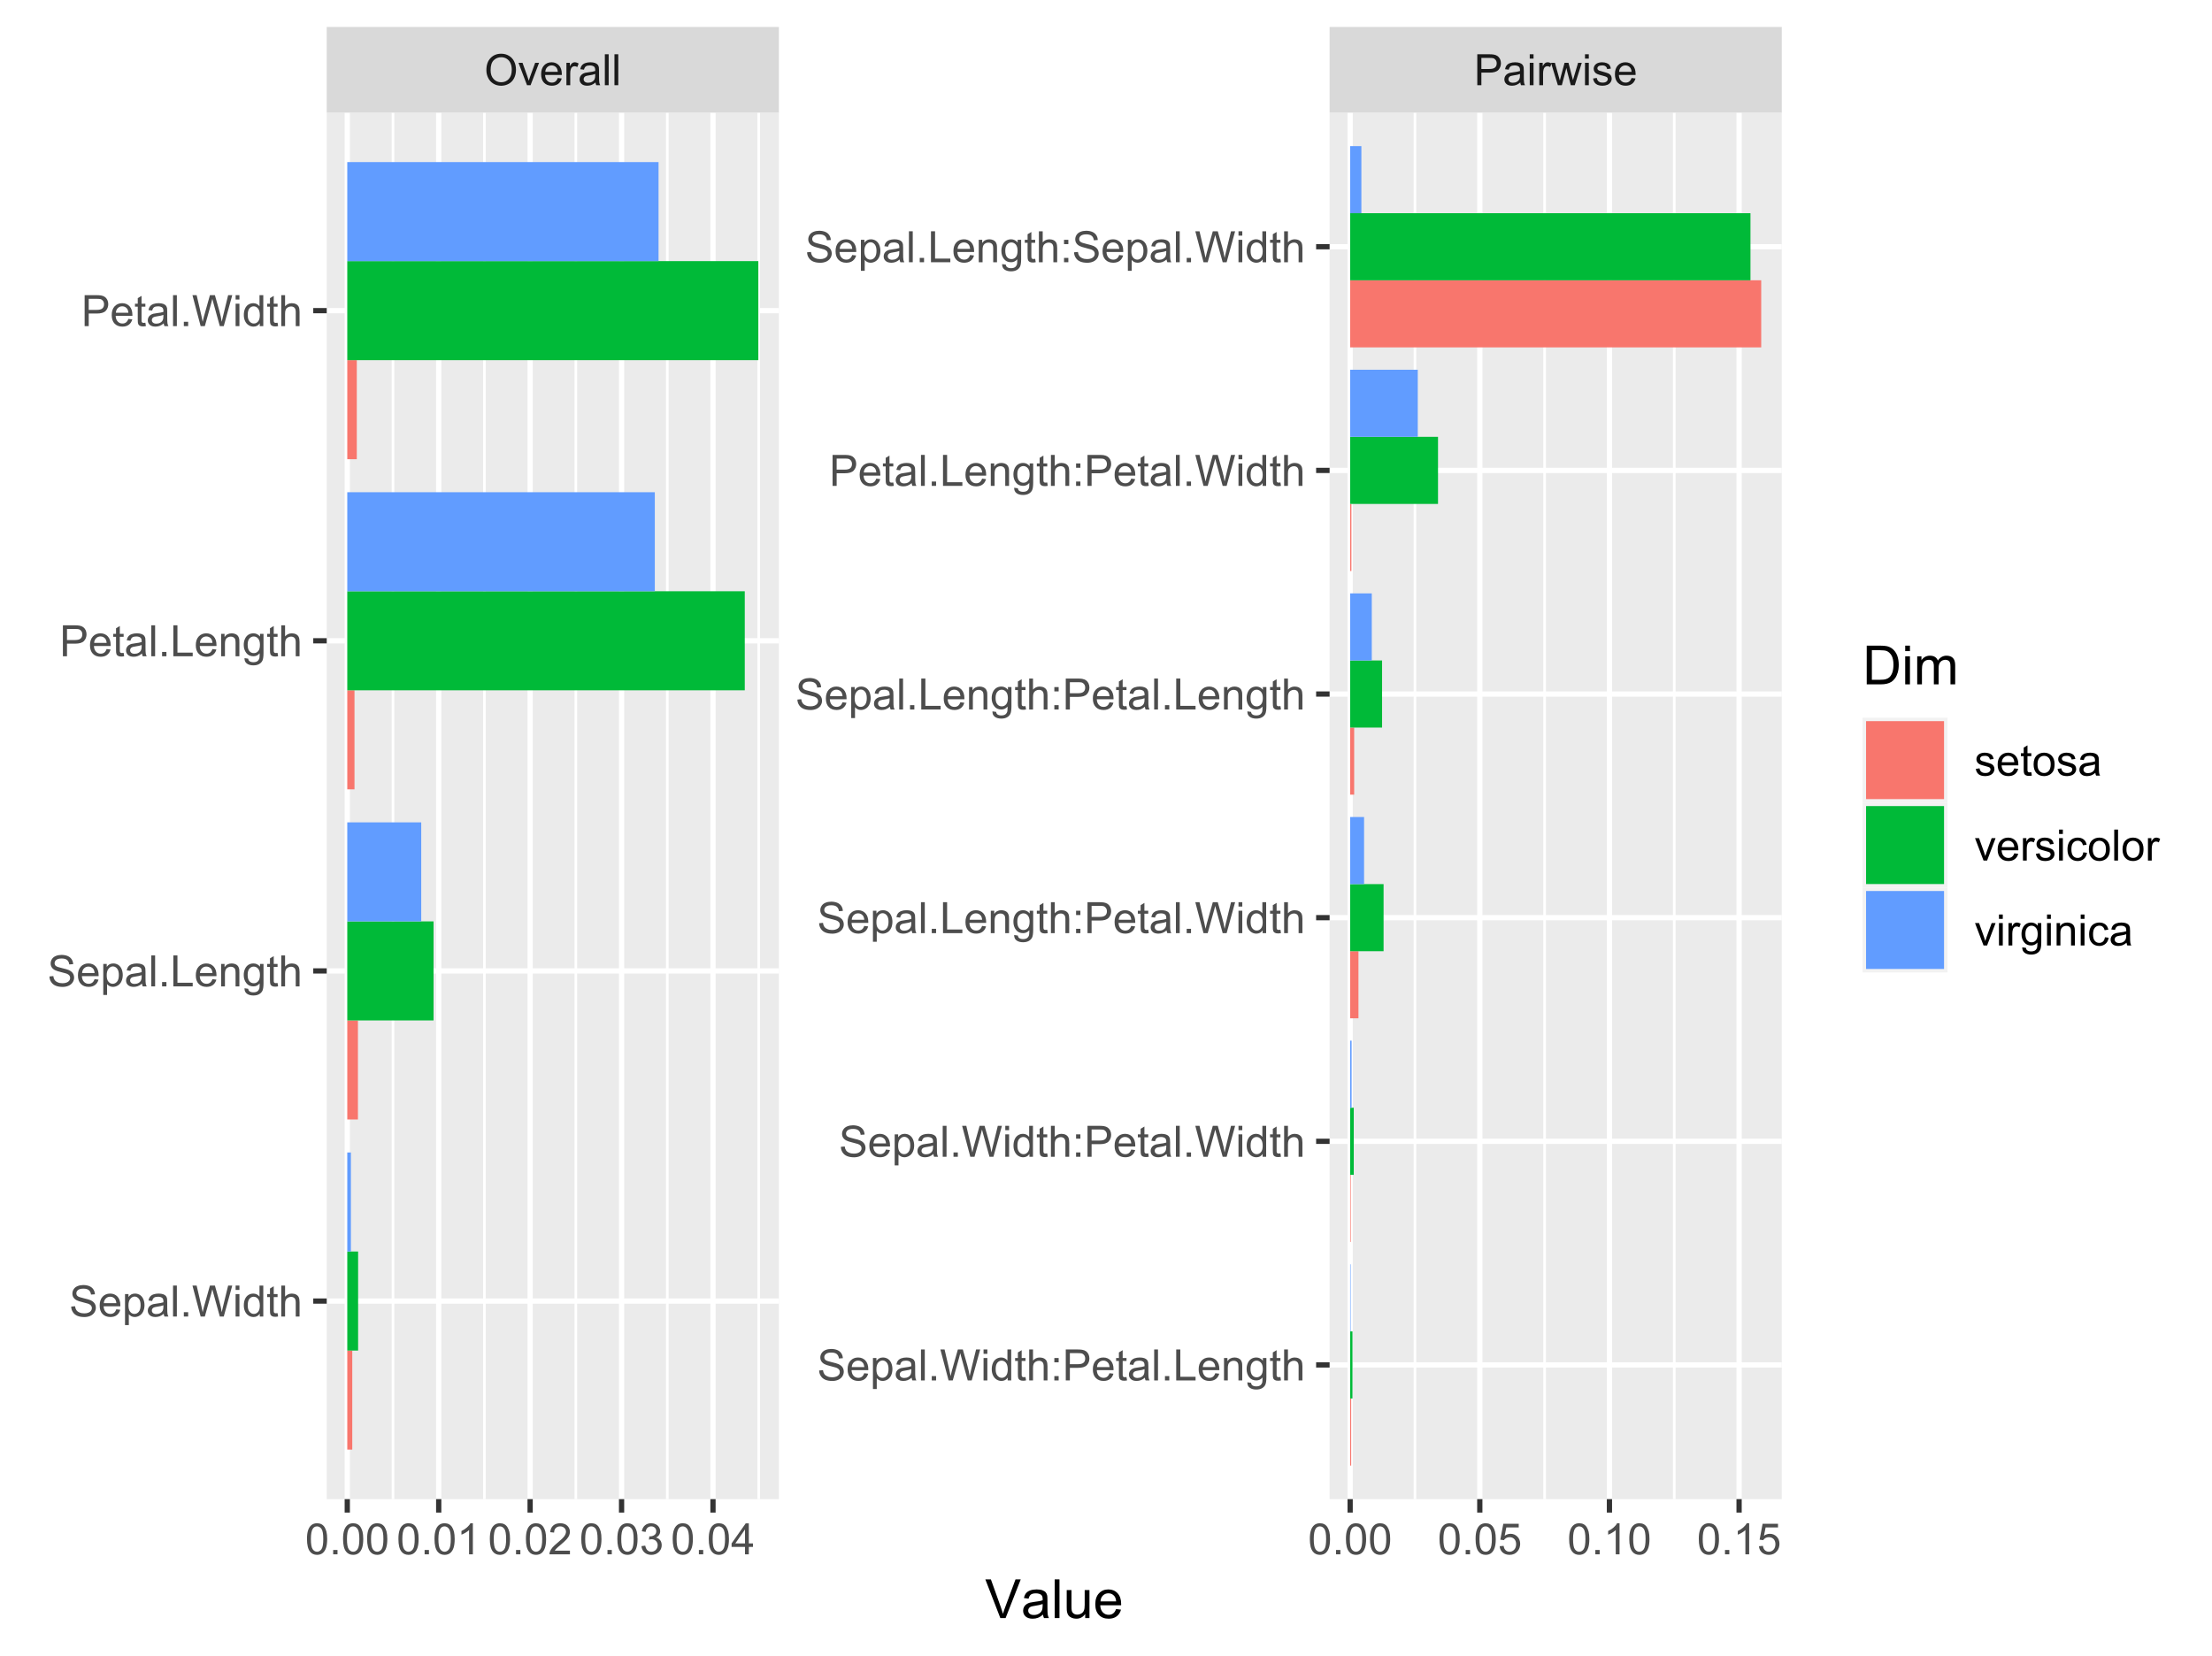 <?xml version="1.0" encoding="UTF-8"?>
<svg xmlns="http://www.w3.org/2000/svg" xmlns:xlink="http://www.w3.org/1999/xlink" width="450pt" height="337pt" viewBox="0 0 450 337" version="1.1">
<defs>
<g>
<symbol overflow="visible" id="glyph0-0">
<path style="stroke:none;" d="M 1.102 0 L 1.102 -5.5 L 5.5 -5.5 L 5.5 0 Z M 1.238 -0.137 L 5.363 -0.137 L 5.363 -5.363 L 1.238 -5.363 Z M 1.238 -0.137 "/>
</symbol>
<symbol overflow="visible" id="glyph0-1">
<path style="stroke:none;" d="M 0.426 -3.066 C 0.422 -4.109 0.703 -4.93 1.266 -5.523 C 1.828 -6.113 2.551 -6.41 3.441 -6.41 C 4.02 -6.41 4.543 -6.27 5.012 -5.992 C 5.477 -5.715 5.836 -5.328 6.082 -4.832 C 6.324 -4.332 6.445 -3.77 6.449 -3.141 C 6.445 -2.5 6.316 -1.926 6.062 -1.426 C 5.801 -0.918 5.434 -0.539 4.965 -0.281 C 4.488 -0.023 3.98 0.105 3.438 0.109 C 2.84 0.105 2.309 -0.035 1.848 -0.32 C 1.379 -0.605 1.027 -0.996 0.785 -1.496 C 0.543 -1.988 0.422 -2.512 0.426 -3.066 Z M 1.285 -3.055 C 1.281 -2.293 1.484 -1.695 1.895 -1.262 C 2.301 -0.82 2.816 -0.602 3.434 -0.605 C 4.059 -0.602 4.574 -0.824 4.98 -1.266 C 5.387 -1.707 5.59 -2.332 5.59 -3.145 C 5.59 -3.656 5.5 -4.105 5.328 -4.488 C 5.152 -4.871 4.902 -5.168 4.57 -5.379 C 4.234 -5.59 3.859 -5.695 3.445 -5.695 C 2.855 -5.695 2.348 -5.492 1.922 -5.086 C 1.496 -4.68 1.281 -4 1.285 -3.055 Z M 1.285 -3.055 "/>
</symbol>
<symbol overflow="visible" id="glyph0-2">
<path style="stroke:none;" d="M 1.848 0 L 0.113 -4.562 L 0.93 -4.562 L 1.906 -1.832 C 2.008 -1.531 2.105 -1.223 2.199 -0.91 C 2.266 -1.148 2.363 -1.438 2.488 -1.777 L 3.504 -4.562 L 4.297 -4.562 L 2.57 0 Z M 1.848 0 "/>
</symbol>
<symbol overflow="visible" id="glyph0-3">
<path style="stroke:none;" d="M 3.703 -1.469 L 4.504 -1.371 C 4.375 -0.902 4.141 -0.539 3.801 -0.285 C 3.461 -0.027 3.027 0.098 2.496 0.102 C 1.828 0.098 1.297 -0.102 0.906 -0.512 C 0.512 -0.918 0.316 -1.496 0.32 -2.242 C 0.316 -3.008 0.516 -3.605 0.914 -4.031 C 1.309 -4.453 1.82 -4.664 2.453 -4.668 C 3.059 -4.664 3.555 -4.457 3.945 -4.043 C 4.328 -3.629 4.523 -3.043 4.527 -2.289 C 4.523 -2.242 4.523 -2.176 4.523 -2.086 L 1.121 -2.086 C 1.145 -1.582 1.289 -1.195 1.547 -0.93 C 1.801 -0.66 2.117 -0.527 2.5 -0.531 C 2.781 -0.527 3.023 -0.602 3.227 -0.754 C 3.426 -0.902 3.586 -1.141 3.703 -1.469 Z M 1.164 -2.719 L 3.711 -2.719 C 3.672 -3.102 3.578 -3.387 3.422 -3.582 C 3.172 -3.879 2.852 -4.031 2.461 -4.031 C 2.105 -4.031 1.805 -3.91 1.566 -3.672 C 1.32 -3.434 1.188 -3.117 1.164 -2.719 Z M 1.164 -2.719 "/>
</symbol>
<symbol overflow="visible" id="glyph0-4">
<path style="stroke:none;" d="M 0.57 0 L 0.57 -4.562 L 1.266 -4.562 L 1.266 -3.871 C 1.445 -4.191 1.609 -4.406 1.758 -4.512 C 1.906 -4.613 2.07 -4.664 2.258 -4.668 C 2.516 -4.664 2.781 -4.582 3.051 -4.418 L 2.785 -3.699 C 2.59 -3.809 2.402 -3.867 2.219 -3.867 C 2.047 -3.867 1.895 -3.816 1.762 -3.715 C 1.625 -3.613 1.527 -3.473 1.473 -3.293 C 1.383 -3.016 1.34 -2.715 1.344 -2.391 L 1.344 0 Z M 0.57 0 "/>
</symbol>
<symbol overflow="visible" id="glyph0-5">
<path style="stroke:none;" d="M 3.559 -0.562 C 3.27 -0.32 2.996 -0.148 2.73 -0.047 C 2.465 0.051 2.18 0.098 1.879 0.102 C 1.375 0.098 0.988 -0.02 0.719 -0.266 C 0.449 -0.508 0.316 -0.82 0.316 -1.203 C 0.316 -1.422 0.367 -1.629 0.469 -1.816 C 0.57 -2 0.703 -2.148 0.871 -2.262 C 1.031 -2.371 1.215 -2.453 1.426 -2.516 C 1.574 -2.551 1.805 -2.59 2.113 -2.629 C 2.734 -2.703 3.195 -2.793 3.492 -2.895 C 3.492 -3 3.492 -3.066 3.496 -3.098 C 3.492 -3.41 3.418 -3.633 3.277 -3.766 C 3.074 -3.938 2.781 -4.023 2.398 -4.027 C 2.031 -4.023 1.762 -3.961 1.59 -3.836 C 1.414 -3.707 1.289 -3.48 1.207 -3.16 L 0.453 -3.262 C 0.516 -3.582 0.629 -3.844 0.789 -4.043 C 0.945 -4.242 1.172 -4.395 1.473 -4.504 C 1.77 -4.609 2.117 -4.664 2.508 -4.668 C 2.898 -4.664 3.215 -4.617 3.457 -4.527 C 3.699 -4.434 3.879 -4.32 3.996 -4.184 C 4.109 -4.043 4.188 -3.867 4.238 -3.656 C 4.258 -3.523 4.27 -3.285 4.273 -2.945 L 4.273 -1.914 C 4.27 -1.191 4.289 -0.734 4.324 -0.547 C 4.355 -0.352 4.418 -0.172 4.52 0 L 3.711 0 C 3.629 -0.16 3.578 -0.348 3.559 -0.562 Z M 3.492 -2.289 C 3.211 -2.172 2.789 -2.074 2.23 -2 C 1.91 -1.949 1.684 -1.898 1.555 -1.844 C 1.422 -1.785 1.32 -1.699 1.25 -1.59 C 1.176 -1.477 1.141 -1.355 1.145 -1.227 C 1.141 -1.016 1.219 -0.844 1.379 -0.707 C 1.531 -0.57 1.762 -0.504 2.062 -0.504 C 2.359 -0.504 2.621 -0.566 2.855 -0.699 C 3.086 -0.824 3.258 -1.004 3.367 -1.234 C 3.449 -1.406 3.492 -1.664 3.492 -2.008 Z M 3.492 -2.289 "/>
</symbol>
<symbol overflow="visible" id="glyph0-6">
<path style="stroke:none;" d="M 0.562 0 L 0.562 -6.301 L 1.336 -6.301 L 1.336 0 Z M 0.562 0 "/>
</symbol>
<symbol overflow="visible" id="glyph0-7">
<path style="stroke:none;" d="M 0.68 0 L 0.68 -6.301 L 3.055 -6.301 C 3.469 -6.297 3.789 -6.277 4.012 -6.238 C 4.32 -6.184 4.578 -6.086 4.789 -5.941 C 4.996 -5.797 5.168 -5.594 5.297 -5.336 C 5.422 -5.074 5.484 -4.789 5.488 -4.477 C 5.484 -3.941 5.312 -3.488 4.977 -3.117 C 4.633 -2.746 4.02 -2.559 3.129 -2.562 L 1.512 -2.562 L 1.512 0 Z M 1.512 -3.305 L 3.141 -3.305 C 3.68 -3.305 4.062 -3.402 4.289 -3.605 C 4.516 -3.801 4.629 -4.086 4.629 -4.453 C 4.629 -4.715 4.559 -4.938 4.426 -5.129 C 4.289 -5.312 4.117 -5.438 3.902 -5.5 C 3.762 -5.535 3.5 -5.555 3.125 -5.555 L 1.512 -5.555 Z M 1.512 -3.305 "/>
</symbol>
<symbol overflow="visible" id="glyph0-8">
<path style="stroke:none;" d="M 0.586 -5.41 L 0.586 -6.301 L 1.359 -6.301 L 1.359 -5.41 Z M 0.586 0 L 0.586 -4.562 L 1.359 -4.562 L 1.359 0 Z M 0.586 0 "/>
</symbol>
<symbol overflow="visible" id="glyph0-9">
<path style="stroke:none;" d="M 1.422 0 L 0.027 -4.562 L 0.824 -4.562 L 1.551 -1.93 L 1.82 -0.949 C 1.832 -0.996 1.91 -1.309 2.059 -1.891 L 2.785 -4.562 L 3.578 -4.562 L 4.262 -1.918 L 4.492 -1.043 L 4.754 -1.926 L 5.535 -4.562 L 6.285 -4.562 L 4.859 0 L 4.055 0 L 3.332 -2.734 L 3.152 -3.512 L 2.23 0 Z M 1.422 0 "/>
</symbol>
<symbol overflow="visible" id="glyph0-10">
<path style="stroke:none;" d="M 0.27 -1.363 L 1.035 -1.484 C 1.078 -1.172 1.199 -0.938 1.395 -0.777 C 1.59 -0.609 1.863 -0.527 2.219 -0.531 C 2.57 -0.527 2.832 -0.602 3.008 -0.75 C 3.176 -0.895 3.262 -1.062 3.266 -1.258 C 3.262 -1.43 3.188 -1.566 3.039 -1.672 C 2.93 -1.734 2.664 -1.824 2.246 -1.934 C 1.676 -2.074 1.285 -2.195 1.066 -2.305 C 0.848 -2.406 0.68 -2.551 0.566 -2.738 C 0.453 -2.918 0.398 -3.125 0.398 -3.352 C 0.398 -3.555 0.445 -3.742 0.539 -3.914 C 0.633 -4.086 0.758 -4.23 0.918 -4.348 C 1.039 -4.434 1.203 -4.508 1.41 -4.574 C 1.617 -4.633 1.84 -4.664 2.078 -4.668 C 2.434 -4.664 2.75 -4.613 3.023 -4.512 C 3.293 -4.406 3.492 -4.266 3.621 -4.09 C 3.75 -3.914 3.84 -3.68 3.891 -3.387 L 3.133 -3.281 C 3.098 -3.516 2.996 -3.699 2.832 -3.832 C 2.664 -3.965 2.434 -4.031 2.137 -4.031 C 1.777 -4.031 1.523 -3.973 1.375 -3.855 C 1.223 -3.738 1.148 -3.598 1.148 -3.441 C 1.148 -3.34 1.18 -3.25 1.242 -3.172 C 1.305 -3.086 1.402 -3.02 1.539 -2.965 C 1.613 -2.934 1.84 -2.867 2.223 -2.766 C 2.766 -2.617 3.148 -2.496 3.367 -2.406 C 3.582 -2.312 3.75 -2.176 3.875 -2 C 3.996 -1.82 4.059 -1.602 4.062 -1.34 C 4.059 -1.078 3.984 -0.836 3.836 -0.609 C 3.684 -0.383 3.465 -0.207 3.184 -0.082 C 2.895 0.039 2.574 0.098 2.223 0.102 C 1.625 0.098 1.172 -0.02 0.863 -0.266 C 0.551 -0.508 0.355 -0.875 0.27 -1.363 Z M 0.27 -1.363 "/>
</symbol>
<symbol overflow="visible" id="glyph0-11">
<path style="stroke:none;" d="M 0.367 -3.105 C 0.363 -3.848 0.438 -4.445 0.594 -4.902 C 0.742 -5.355 0.973 -5.707 1.277 -5.953 C 1.578 -6.199 1.957 -6.32 2.418 -6.324 C 2.754 -6.32 3.051 -6.254 3.309 -6.121 C 3.562 -5.984 3.773 -5.789 3.938 -5.531 C 4.102 -5.273 4.23 -4.961 4.328 -4.594 C 4.422 -4.227 4.469 -3.73 4.473 -3.105 C 4.469 -2.367 4.395 -1.77 4.242 -1.316 C 4.09 -0.859 3.863 -0.508 3.562 -0.262 C 3.258 -0.016 2.875 0.105 2.418 0.109 C 1.809 0.105 1.332 -0.109 0.988 -0.547 C 0.57 -1.066 0.363 -1.922 0.367 -3.105 Z M 1.16 -3.105 C 1.16 -2.07 1.281 -1.379 1.523 -1.039 C 1.766 -0.695 2.062 -0.527 2.418 -0.527 C 2.773 -0.527 3.074 -0.699 3.316 -1.043 C 3.559 -1.387 3.68 -2.074 3.68 -3.105 C 3.68 -4.145 3.559 -4.832 3.316 -5.172 C 3.074 -5.512 2.77 -5.684 2.41 -5.684 C 2.051 -5.684 1.77 -5.531 1.559 -5.234 C 1.293 -4.844 1.16 -4.137 1.16 -3.105 Z M 1.16 -3.105 "/>
</symbol>
<symbol overflow="visible" id="glyph0-12">
<path style="stroke:none;" d="M 0.801 0 L 0.801 -0.883 L 1.68 -0.883 L 1.68 0 Z M 0.801 0 "/>
</symbol>
<symbol overflow="visible" id="glyph0-13">
<path style="stroke:none;" d="M 3.277 0 L 2.504 0 L 2.504 -4.93 C 2.316 -4.75 2.074 -4.574 1.773 -4.395 C 1.469 -4.215 1.195 -4.082 0.957 -3.996 L 0.957 -4.742 C 1.387 -4.941 1.766 -5.188 2.09 -5.48 C 2.414 -5.77 2.645 -6.051 2.781 -6.324 L 3.277 -6.324 Z M 3.277 0 "/>
</symbol>
<symbol overflow="visible" id="glyph0-14">
<path style="stroke:none;" d="M 4.43 -0.742 L 4.43 0 L 0.266 0 C 0.258 -0.188 0.289 -0.367 0.355 -0.539 C 0.461 -0.82 0.629 -1.098 0.863 -1.375 C 1.094 -1.648 1.434 -1.965 1.879 -2.328 C 2.562 -2.887 3.023 -3.332 3.266 -3.664 C 3.5 -3.988 3.621 -4.301 3.625 -4.594 C 3.621 -4.898 3.512 -5.156 3.297 -5.367 C 3.074 -5.578 2.789 -5.684 2.441 -5.684 C 2.066 -5.684 1.77 -5.57 1.547 -5.348 C 1.32 -5.125 1.207 -4.816 1.207 -4.422 L 0.414 -4.504 C 0.465 -5.094 0.668 -5.543 1.027 -5.855 C 1.379 -6.164 1.855 -6.32 2.457 -6.324 C 3.059 -6.32 3.539 -6.152 3.891 -5.82 C 4.242 -5.484 4.418 -5.07 4.422 -4.578 C 4.418 -4.32 4.367 -4.074 4.266 -3.832 C 4.164 -3.59 3.992 -3.332 3.754 -3.062 C 3.512 -2.793 3.113 -2.426 2.562 -1.957 C 2.094 -1.566 1.797 -1.301 1.664 -1.16 C 1.531 -1.02 1.422 -0.879 1.34 -0.742 Z M 4.43 -0.742 "/>
</symbol>
<symbol overflow="visible" id="glyph0-15">
<path style="stroke:none;" d="M 0.371 -1.664 L 1.145 -1.766 C 1.23 -1.324 1.383 -1.008 1.598 -0.816 C 1.809 -0.621 2.066 -0.527 2.375 -0.527 C 2.734 -0.527 3.043 -0.652 3.297 -0.906 C 3.547 -1.156 3.672 -1.469 3.676 -1.844 C 3.672 -2.195 3.555 -2.488 3.324 -2.719 C 3.09 -2.949 2.797 -3.062 2.441 -3.066 C 2.293 -3.062 2.109 -3.035 1.895 -2.98 L 1.98 -3.66 C 2.031 -3.652 2.07 -3.648 2.105 -3.652 C 2.434 -3.648 2.73 -3.734 2.996 -3.91 C 3.254 -4.078 3.387 -4.344 3.391 -4.703 C 3.387 -4.984 3.289 -5.219 3.102 -5.406 C 2.906 -5.59 2.66 -5.684 2.359 -5.688 C 2.055 -5.684 1.805 -5.59 1.605 -5.402 C 1.402 -5.215 1.273 -4.93 1.219 -4.555 L 0.445 -4.691 C 0.539 -5.207 0.754 -5.609 1.09 -5.895 C 1.426 -6.18 1.844 -6.32 2.344 -6.324 C 2.688 -6.32 3.004 -6.246 3.293 -6.102 C 3.582 -5.953 3.801 -5.754 3.953 -5.5 C 4.105 -5.242 4.184 -4.973 4.184 -4.688 C 4.184 -4.414 4.109 -4.164 3.965 -3.945 C 3.816 -3.719 3.602 -3.543 3.316 -3.41 C 3.688 -3.324 3.977 -3.145 4.184 -2.875 C 4.391 -2.602 4.492 -2.262 4.496 -1.859 C 4.492 -1.305 4.293 -0.84 3.895 -0.461 C 3.492 -0.078 2.984 0.109 2.371 0.113 C 1.816 0.109 1.355 -0.051 0.992 -0.379 C 0.625 -0.707 0.418 -1.137 0.371 -1.664 Z M 0.371 -1.664 "/>
</symbol>
<symbol overflow="visible" id="glyph0-16">
<path style="stroke:none;" d="M 2.844 0 L 2.844 -1.508 L 0.113 -1.508 L 0.113 -2.219 L 2.988 -6.301 L 3.617 -6.301 L 3.617 -2.219 L 4.469 -2.219 L 4.469 -1.508 L 3.617 -1.508 L 3.617 0 Z M 2.844 -2.219 L 2.844 -5.059 L 0.871 -2.219 Z M 2.844 -2.219 "/>
</symbol>
<symbol overflow="visible" id="glyph0-17">
<path style="stroke:none;" d="M 0.367 -1.648 L 1.176 -1.719 C 1.234 -1.32 1.375 -1.023 1.594 -0.824 C 1.812 -0.625 2.078 -0.527 2.391 -0.527 C 2.762 -0.527 3.074 -0.668 3.336 -0.949 C 3.59 -1.23 3.719 -1.602 3.723 -2.066 C 3.719 -2.504 3.594 -2.852 3.348 -3.109 C 3.098 -3.363 2.773 -3.492 2.375 -3.492 C 2.125 -3.492 1.902 -3.434 1.703 -3.32 C 1.5 -3.207 1.344 -3.062 1.23 -2.883 L 0.504 -2.977 L 1.113 -6.215 L 4.246 -6.215 L 4.246 -5.473 L 1.73 -5.473 L 1.391 -3.781 C 1.766 -4.039 2.164 -4.172 2.582 -4.176 C 3.129 -4.172 3.594 -3.98 3.973 -3.605 C 4.352 -3.223 4.539 -2.734 4.543 -2.137 C 4.539 -1.562 4.375 -1.07 4.043 -0.656 C 3.637 -0.148 3.086 0.105 2.391 0.109 C 1.816 0.105 1.348 -0.051 0.984 -0.371 C 0.621 -0.691 0.414 -1.117 0.367 -1.648 Z M 0.367 -1.648 "/>
</symbol>
<symbol overflow="visible" id="glyph0-18">
<path style="stroke:none;" d="M 0.395 -2.023 L 1.18 -2.094 C 1.215 -1.773 1.305 -1.516 1.441 -1.316 C 1.574 -1.113 1.785 -0.949 2.074 -0.828 C 2.359 -0.699 2.68 -0.637 3.043 -0.641 C 3.355 -0.637 3.637 -0.684 3.883 -0.781 C 4.125 -0.875 4.305 -1.008 4.426 -1.172 C 4.543 -1.336 4.605 -1.516 4.605 -1.711 C 4.605 -1.906 4.547 -2.078 4.434 -2.227 C 4.316 -2.375 4.129 -2.5 3.867 -2.602 C 3.695 -2.664 3.32 -2.766 2.746 -2.906 C 2.164 -3.047 1.758 -3.176 1.531 -3.301 C 1.227 -3.453 1.004 -3.648 0.855 -3.887 C 0.707 -4.117 0.633 -4.379 0.637 -4.672 C 0.633 -4.984 0.723 -5.281 0.906 -5.562 C 1.082 -5.836 1.344 -6.047 1.695 -6.191 C 2.039 -6.332 2.426 -6.402 2.852 -6.406 C 3.316 -6.402 3.73 -6.328 4.09 -6.18 C 4.445 -6.027 4.719 -5.805 4.91 -5.516 C 5.102 -5.219 5.203 -4.891 5.219 -4.523 L 4.422 -4.465 C 4.375 -4.863 4.23 -5.164 3.984 -5.367 C 3.734 -5.57 3.367 -5.672 2.887 -5.672 C 2.383 -5.672 2.016 -5.578 1.785 -5.395 C 1.555 -5.207 1.441 -4.984 1.441 -4.727 C 1.441 -4.496 1.52 -4.309 1.684 -4.168 C 1.84 -4.02 2.262 -3.871 2.941 -3.719 C 3.617 -3.562 4.082 -3.43 4.336 -3.316 C 4.703 -3.145 4.973 -2.93 5.148 -2.672 C 5.32 -2.414 5.406 -2.113 5.41 -1.777 C 5.406 -1.441 5.312 -1.129 5.121 -0.832 C 4.93 -0.535 4.652 -0.301 4.293 -0.137 C 3.93 0.027 3.527 0.105 3.082 0.109 C 2.512 0.105 2.031 0.023 1.648 -0.141 C 1.258 -0.305 0.957 -0.555 0.742 -0.891 C 0.52 -1.223 0.402 -1.598 0.395 -2.023 Z M 0.395 -2.023 "/>
</symbol>
<symbol overflow="visible" id="glyph0-19">
<path style="stroke:none;" d="M 0.578 1.75 L 0.578 -4.562 L 1.285 -4.562 L 1.285 -3.969 C 1.449 -4.199 1.637 -4.375 1.848 -4.492 C 2.051 -4.605 2.305 -4.664 2.609 -4.668 C 2.992 -4.664 3.336 -4.562 3.637 -4.367 C 3.934 -4.164 4.16 -3.883 4.312 -3.516 C 4.465 -3.148 4.539 -2.746 4.543 -2.316 C 4.539 -1.848 4.457 -1.43 4.289 -1.055 C 4.121 -0.68 3.875 -0.391 3.559 -0.195 C 3.238 0.004 2.902 0.098 2.551 0.102 C 2.289 0.098 2.059 0.047 1.855 -0.059 C 1.648 -0.168 1.48 -0.305 1.352 -0.473 L 1.352 1.75 Z M 1.281 -2.258 C 1.277 -1.664 1.395 -1.23 1.637 -0.953 C 1.871 -0.668 2.16 -0.527 2.5 -0.531 C 2.84 -0.527 3.133 -0.672 3.383 -0.969 C 3.625 -1.258 3.75 -1.711 3.75 -2.32 C 3.75 -2.898 3.629 -3.332 3.391 -3.625 C 3.152 -3.914 2.867 -4.059 2.535 -4.062 C 2.203 -4.059 1.91 -3.906 1.66 -3.598 C 1.402 -3.289 1.277 -2.84 1.281 -2.258 Z M 1.281 -2.258 "/>
</symbol>
<symbol overflow="visible" id="glyph0-20">
<path style="stroke:none;" d="M 1.777 0 L 0.109 -6.301 L 0.961 -6.301 L 1.922 -2.172 C 2.023 -1.734 2.109 -1.305 2.188 -0.883 C 2.344 -1.551 2.438 -1.938 2.469 -2.047 L 3.668 -6.301 L 4.676 -6.301 L 5.578 -3.109 C 5.805 -2.316 5.965 -1.574 6.066 -0.883 C 6.145 -1.277 6.25 -1.734 6.383 -2.25 L 7.371 -6.301 L 8.207 -6.301 L 6.48 0 L 5.676 0 L 4.348 -4.801 C 4.234 -5.199 4.168 -5.445 4.152 -5.539 C 4.082 -5.246 4.02 -5 3.965 -4.801 L 2.629 0 Z M 1.777 0 "/>
</symbol>
<symbol overflow="visible" id="glyph0-21">
<path style="stroke:none;" d="M 3.539 0 L 3.539 -0.574 C 3.25 -0.125 2.824 0.098 2.266 0.102 C 1.898 0.098 1.562 0 1.262 -0.199 C 0.953 -0.398 0.719 -0.676 0.551 -1.039 C 0.383 -1.395 0.297 -1.809 0.301 -2.277 C 0.297 -2.73 0.375 -3.145 0.527 -3.516 C 0.68 -3.887 0.906 -4.172 1.211 -4.371 C 1.512 -4.566 1.852 -4.664 2.23 -4.668 C 2.5 -4.664 2.746 -4.605 2.965 -4.492 C 3.18 -4.375 3.352 -4.223 3.488 -4.039 L 3.488 -6.301 L 4.258 -6.301 L 4.258 0 Z M 1.094 -2.277 C 1.09 -1.691 1.215 -1.254 1.465 -0.965 C 1.711 -0.672 2 -0.527 2.336 -0.531 C 2.672 -0.527 2.961 -0.664 3.199 -0.945 C 3.434 -1.219 3.551 -1.641 3.555 -2.211 C 3.551 -2.832 3.43 -3.293 3.191 -3.586 C 2.949 -3.879 2.652 -4.023 2.305 -4.027 C 1.957 -4.023 1.672 -3.883 1.441 -3.605 C 1.207 -3.32 1.09 -2.879 1.094 -2.277 Z M 1.094 -2.277 "/>
</symbol>
<symbol overflow="visible" id="glyph0-22">
<path style="stroke:none;" d="M 2.27 -0.691 L 2.379 -0.008 C 2.16 0.039 1.965 0.059 1.797 0.059 C 1.512 0.059 1.293 0.016 1.141 -0.074 C 0.984 -0.16 0.875 -0.277 0.816 -0.422 C 0.75 -0.566 0.719 -0.871 0.723 -1.336 L 0.723 -3.961 L 0.156 -3.961 L 0.156 -4.562 L 0.723 -4.562 L 0.723 -5.695 L 1.492 -6.156 L 1.492 -4.562 L 2.27 -4.562 L 2.27 -3.961 L 1.492 -3.961 L 1.492 -1.293 C 1.488 -1.07 1.5 -0.93 1.531 -0.867 C 1.555 -0.805 1.602 -0.754 1.664 -0.715 C 1.727 -0.676 1.812 -0.656 1.93 -0.66 C 2.012 -0.656 2.125 -0.668 2.27 -0.691 Z M 2.27 -0.691 "/>
</symbol>
<symbol overflow="visible" id="glyph0-23">
<path style="stroke:none;" d="M 0.578 0 L 0.578 -6.301 L 1.352 -6.301 L 1.352 -4.039 C 1.711 -4.453 2.168 -4.664 2.719 -4.668 C 3.055 -4.664 3.348 -4.598 3.602 -4.465 C 3.848 -4.332 4.027 -4.148 4.137 -3.914 C 4.242 -3.68 4.293 -3.336 4.297 -2.891 L 4.297 0 L 3.523 0 L 3.523 -2.891 C 3.52 -3.273 3.438 -3.555 3.27 -3.734 C 3.102 -3.906 2.863 -3.996 2.562 -4 C 2.328 -3.996 2.113 -3.938 1.914 -3.82 C 1.711 -3.703 1.566 -3.543 1.48 -3.34 C 1.391 -3.137 1.348 -2.855 1.352 -2.496 L 1.352 0 Z M 0.578 0 "/>
</symbol>
<symbol overflow="visible" id="glyph0-24">
<path style="stroke:none;" d="M 0.797 -3.684 L 0.797 -4.562 L 1.676 -4.562 L 1.676 -3.684 Z M 0.797 0 L 0.797 -0.883 L 1.676 -0.883 L 1.676 0 Z M 0.797 0 "/>
</symbol>
<symbol overflow="visible" id="glyph0-25">
<path style="stroke:none;" d="M 0.645 0 L 0.645 -6.301 L 1.477 -6.301 L 1.477 -0.742 L 4.582 -0.742 L 4.582 0 Z M 0.645 0 "/>
</symbol>
<symbol overflow="visible" id="glyph0-26">
<path style="stroke:none;" d="M 0.578 0 L 0.578 -4.562 L 1.277 -4.562 L 1.277 -3.914 C 1.609 -4.414 2.09 -4.664 2.727 -4.668 C 3 -4.664 3.254 -4.613 3.484 -4.52 C 3.715 -4.418 3.887 -4.289 4.004 -4.129 C 4.113 -3.969 4.195 -3.777 4.246 -3.559 C 4.273 -3.41 4.289 -3.16 4.289 -2.805 L 4.289 0 L 3.516 0 L 3.516 -2.777 C 3.516 -3.09 3.484 -3.324 3.426 -3.484 C 3.363 -3.637 3.258 -3.762 3.105 -3.855 C 2.949 -3.949 2.77 -3.996 2.566 -3.996 C 2.234 -3.996 1.949 -3.891 1.711 -3.68 C 1.469 -3.469 1.348 -3.07 1.352 -2.492 L 1.352 0 Z M 0.578 0 "/>
</symbol>
<symbol overflow="visible" id="glyph0-27">
<path style="stroke:none;" d="M 0.438 0.379 L 1.191 0.488 C 1.219 0.719 1.309 0.891 1.453 0.996 C 1.645 1.137 1.906 1.207 2.238 1.211 C 2.598 1.207 2.871 1.137 3.066 0.996 C 3.258 0.852 3.391 0.648 3.465 0.395 C 3.5 0.234 3.52 -0.094 3.52 -0.598 C 3.18 -0.199 2.758 0 2.258 0 C 1.625 0 1.141 -0.227 0.801 -0.68 C 0.453 -1.133 0.281 -1.676 0.285 -2.309 C 0.281 -2.742 0.359 -3.141 0.52 -3.512 C 0.676 -3.879 0.906 -4.164 1.207 -4.367 C 1.504 -4.562 1.855 -4.664 2.262 -4.668 C 2.797 -4.664 3.238 -4.445 3.594 -4.012 L 3.594 -4.562 L 4.305 -4.562 L 4.305 -0.617 C 4.301 0.094 4.227 0.594 4.086 0.891 C 3.938 1.188 3.711 1.422 3.398 1.594 C 3.086 1.766 2.699 1.852 2.242 1.852 C 1.695 1.852 1.254 1.727 0.922 1.484 C 0.586 1.234 0.426 0.867 0.438 0.379 Z M 1.078 -2.363 C 1.078 -1.762 1.195 -1.324 1.434 -1.051 C 1.672 -0.773 1.969 -0.637 2.328 -0.641 C 2.68 -0.637 2.98 -0.773 3.223 -1.051 C 3.461 -1.32 3.578 -1.75 3.582 -2.336 C 3.578 -2.895 3.457 -3.316 3.211 -3.602 C 2.961 -3.883 2.66 -4.023 2.316 -4.027 C 1.969 -4.023 1.676 -3.883 1.438 -3.605 C 1.195 -3.324 1.078 -2.91 1.078 -2.363 Z M 1.078 -2.363 "/>
</symbol>
<symbol overflow="visible" id="glyph0-28">
<path style="stroke:none;" d="M 0.293 -2.281 C 0.293 -3.125 0.527 -3.754 0.996 -4.16 C 1.387 -4.496 1.863 -4.664 2.434 -4.668 C 3.059 -4.664 3.57 -4.457 3.969 -4.051 C 4.363 -3.637 4.562 -3.07 4.566 -2.348 C 4.562 -1.758 4.477 -1.297 4.301 -0.961 C 4.125 -0.625 3.867 -0.363 3.535 -0.176 C 3.195 0.008 2.828 0.098 2.434 0.102 C 1.789 0.098 1.273 -0.102 0.883 -0.512 C 0.488 -0.918 0.293 -1.508 0.293 -2.281 Z M 1.086 -2.281 C 1.082 -1.695 1.211 -1.258 1.469 -0.969 C 1.723 -0.672 2.043 -0.527 2.434 -0.531 C 2.812 -0.527 3.133 -0.672 3.391 -0.969 C 3.645 -1.258 3.773 -1.707 3.773 -2.309 C 3.773 -2.871 3.645 -3.297 3.387 -3.59 C 3.129 -3.879 2.809 -4.023 2.434 -4.027 C 2.043 -4.023 1.723 -3.879 1.469 -3.594 C 1.211 -3.301 1.082 -2.863 1.086 -2.281 Z M 1.086 -2.281 "/>
</symbol>
<symbol overflow="visible" id="glyph0-29">
<path style="stroke:none;" d="M 3.559 -1.672 L 4.32 -1.574 C 4.234 -1.047 4.023 -0.637 3.68 -0.34 C 3.336 -0.047 2.914 0.098 2.418 0.102 C 1.793 0.098 1.293 -0.102 0.914 -0.508 C 0.531 -0.914 0.34 -1.5 0.344 -2.266 C 0.34 -2.754 0.422 -3.184 0.586 -3.559 C 0.75 -3.926 0.996 -4.203 1.332 -4.391 C 1.664 -4.57 2.027 -4.664 2.422 -4.668 C 2.914 -4.664 3.32 -4.539 3.641 -4.289 C 3.953 -4.039 4.156 -3.684 4.246 -3.223 L 3.492 -3.105 C 3.422 -3.41 3.293 -3.641 3.113 -3.797 C 2.926 -3.953 2.707 -4.031 2.453 -4.031 C 2.062 -4.031 1.746 -3.891 1.504 -3.609 C 1.258 -3.328 1.137 -2.887 1.141 -2.285 C 1.137 -1.672 1.254 -1.227 1.492 -0.949 C 1.723 -0.668 2.027 -0.527 2.41 -0.531 C 2.711 -0.527 2.965 -0.621 3.172 -0.809 C 3.371 -0.996 3.5 -1.281 3.559 -1.672 Z M 3.559 -1.672 "/>
</symbol>
<symbol overflow="visible" id="glyph1-0">
<path style="stroke:none;" d="M 1.375 0 L 1.375 -6.875 L 6.875 -6.875 L 6.875 0 Z M 1.547 -0.172 L 6.703 -0.172 L 6.703 -6.703 L 1.547 -6.703 Z M 1.547 -0.172 "/>
</symbol>
<symbol overflow="visible" id="glyph1-1">
<path style="stroke:none;" d="M 3.098 0 L 0.047 -7.875 L 1.176 -7.875 L 3.223 -2.152 C 3.387 -1.691 3.523 -1.262 3.637 -0.863 C 3.758 -1.289 3.898 -1.719 4.062 -2.152 L 6.188 -7.875 L 7.25 -7.875 L 4.168 0 Z M 3.098 0 "/>
</symbol>
<symbol overflow="visible" id="glyph1-2">
<path style="stroke:none;" d="M 4.445 -0.703 C 4.086 -0.398 3.742 -0.184 3.414 -0.059 C 3.082 0.066 2.727 0.129 2.348 0.129 C 1.719 0.129 1.238 -0.023 0.902 -0.328 C 0.566 -0.633 0.398 -1.023 0.398 -1.504 C 0.398 -1.781 0.461 -2.035 0.586 -2.27 C 0.711 -2.496 0.875 -2.684 1.086 -2.824 C 1.289 -2.965 1.523 -3.07 1.781 -3.141 C 1.969 -3.191 2.254 -3.238 2.641 -3.289 C 3.418 -3.375 3.992 -3.488 4.367 -3.621 C 4.367 -3.754 4.371 -3.836 4.371 -3.871 C 4.371 -4.266 4.277 -4.543 4.098 -4.703 C 3.848 -4.918 3.48 -5.027 2.996 -5.031 C 2.539 -5.027 2.203 -4.949 1.988 -4.793 C 1.77 -4.633 1.609 -4.352 1.508 -3.949 L 0.562 -4.078 C 0.648 -4.48 0.789 -4.805 0.988 -5.055 C 1.184 -5.301 1.469 -5.492 1.844 -5.629 C 2.215 -5.762 2.645 -5.828 3.137 -5.832 C 3.621 -5.828 4.02 -5.773 4.324 -5.66 C 4.629 -5.543 4.852 -5.398 4.996 -5.227 C 5.137 -5.055 5.238 -4.836 5.297 -4.57 C 5.328 -4.406 5.344 -4.109 5.344 -3.68 L 5.344 -2.391 C 5.344 -1.492 5.363 -0.922 5.406 -0.684 C 5.445 -0.445 5.527 -0.219 5.648 0 L 4.641 0 C 4.539 -0.199 4.473 -0.434 4.445 -0.703 Z M 4.367 -2.863 C 4.012 -2.719 3.488 -2.598 2.789 -2.496 C 2.391 -2.438 2.105 -2.371 1.941 -2.301 C 1.773 -2.227 1.648 -2.121 1.562 -1.988 C 1.473 -1.848 1.43 -1.695 1.43 -1.531 C 1.43 -1.27 1.527 -1.055 1.723 -0.887 C 1.918 -0.711 2.203 -0.625 2.578 -0.629 C 2.949 -0.625 3.277 -0.707 3.57 -0.871 C 3.859 -1.031 4.074 -1.254 4.211 -1.543 C 4.312 -1.754 4.363 -2.078 4.367 -2.508 Z M 4.367 -2.863 "/>
</symbol>
<symbol overflow="visible" id="glyph1-3">
<path style="stroke:none;" d="M 0.703 0 L 0.703 -7.875 L 1.672 -7.875 L 1.672 0 Z M 0.703 0 "/>
</symbol>
<symbol overflow="visible" id="glyph1-4">
<path style="stroke:none;" d="M 4.465 0 L 4.465 -0.836 C 4.02 -0.191 3.414 0.129 2.652 0.129 C 2.312 0.129 2 0.066 1.711 -0.062 C 1.418 -0.191 1.199 -0.355 1.059 -0.551 C 0.914 -0.746 0.816 -0.984 0.762 -1.266 C 0.723 -1.453 0.703 -1.754 0.703 -2.172 L 0.703 -5.703 L 1.672 -5.703 L 1.672 -2.539 C 1.668 -2.031 1.688 -1.691 1.73 -1.52 C 1.785 -1.262 1.914 -1.062 2.113 -0.922 C 2.309 -0.773 2.555 -0.703 2.848 -0.703 C 3.137 -0.703 3.406 -0.777 3.66 -0.926 C 3.914 -1.074 4.094 -1.273 4.199 -1.531 C 4.305 -1.785 4.359 -2.16 4.359 -2.648 L 4.359 -5.703 L 5.328 -5.703 L 5.328 0 Z M 4.465 0 "/>
</symbol>
<symbol overflow="visible" id="glyph1-5">
<path style="stroke:none;" d="M 4.629 -1.836 L 5.629 -1.715 C 5.469 -1.125 5.176 -0.672 4.75 -0.352 C 4.324 -0.031 3.781 0.129 3.121 0.129 C 2.281 0.129 1.617 -0.125 1.133 -0.641 C 0.641 -1.152 0.398 -1.875 0.402 -2.805 C 0.398 -3.762 0.645 -4.504 1.145 -5.035 C 1.637 -5.562 2.277 -5.828 3.066 -5.832 C 3.824 -5.828 4.449 -5.57 4.934 -5.051 C 5.418 -4.531 5.66 -3.801 5.66 -2.863 C 5.66 -2.805 5.656 -2.719 5.656 -2.605 L 1.402 -2.605 C 1.434 -1.977 1.613 -1.496 1.934 -1.164 C 2.25 -0.828 2.645 -0.66 3.125 -0.664 C 3.477 -0.66 3.781 -0.754 4.031 -0.945 C 4.281 -1.129 4.48 -1.426 4.629 -1.836 Z M 1.457 -3.398 L 4.641 -3.398 C 4.598 -3.879 4.473 -4.238 4.273 -4.48 C 3.961 -4.852 3.562 -5.039 3.078 -5.039 C 2.629 -5.039 2.258 -4.891 1.957 -4.594 C 1.652 -4.297 1.484 -3.898 1.457 -3.398 Z M 1.457 -3.398 "/>
</symbol>
<symbol overflow="visible" id="glyph1-6">
<path style="stroke:none;" d="M 0.848 0 L 0.848 -7.875 L 3.562 -7.875 C 4.172 -7.875 4.637 -7.836 4.961 -7.762 C 5.41 -7.656 5.797 -7.469 6.117 -7.195 C 6.531 -6.844 6.84 -6.395 7.051 -5.852 C 7.254 -5.301 7.359 -4.676 7.359 -3.98 C 7.359 -3.379 7.289 -2.848 7.148 -2.387 C 7.008 -1.922 6.828 -1.543 6.609 -1.242 C 6.391 -0.938 6.152 -0.699 5.895 -0.527 C 5.633 -0.355 5.316 -0.223 4.953 -0.133 C 4.586 -0.043 4.168 0 3.691 0 Z M 1.891 -0.93 L 3.57 -0.93 C 4.086 -0.926 4.496 -0.973 4.793 -1.074 C 5.09 -1.168 5.324 -1.305 5.5 -1.484 C 5.746 -1.727 5.938 -2.059 6.078 -2.477 C 6.211 -2.895 6.281 -3.402 6.285 -3.996 C 6.281 -4.816 6.145 -5.449 5.879 -5.895 C 5.605 -6.336 5.277 -6.633 4.895 -6.785 C 4.609 -6.891 4.16 -6.941 3.547 -6.945 L 1.891 -6.945 Z M 1.891 -0.93 "/>
</symbol>
<symbol overflow="visible" id="glyph1-7">
<path style="stroke:none;" d="M 0.73 -6.762 L 0.73 -7.875 L 1.695 -7.875 L 1.695 -6.762 Z M 0.73 0 L 0.73 -5.703 L 1.695 -5.703 L 1.695 0 Z M 0.73 0 "/>
</symbol>
<symbol overflow="visible" id="glyph1-8">
<path style="stroke:none;" d="M 0.727 0 L 0.727 -5.703 L 1.59 -5.703 L 1.59 -4.902 C 1.766 -5.18 2.004 -5.406 2.305 -5.578 C 2.598 -5.746 2.938 -5.828 3.32 -5.832 C 3.738 -5.828 4.086 -5.742 4.359 -5.566 C 4.629 -5.391 4.816 -5.145 4.93 -4.836 C 5.379 -5.496 5.969 -5.828 6.691 -5.832 C 7.254 -5.828 7.688 -5.672 7.996 -5.363 C 8.297 -5.047 8.449 -4.566 8.453 -3.914 L 8.453 0 L 7.492 0 L 7.492 -3.594 C 7.488 -3.977 7.457 -4.254 7.398 -4.426 C 7.332 -4.594 7.219 -4.734 7.059 -4.84 C 6.891 -4.941 6.695 -4.992 6.477 -4.996 C 6.07 -4.992 5.738 -4.859 5.477 -4.594 C 5.211 -4.328 5.078 -3.898 5.082 -3.312 L 5.082 0 L 4.113 0 L 4.113 -3.707 C 4.113 -4.133 4.031 -4.453 3.875 -4.672 C 3.715 -4.883 3.461 -4.992 3.105 -4.996 C 2.832 -4.992 2.578 -4.922 2.348 -4.781 C 2.117 -4.637 1.949 -4.426 1.848 -4.152 C 1.738 -3.875 1.688 -3.477 1.691 -2.961 L 1.691 0 Z M 0.727 0 "/>
</symbol>
</g>
<clipPath id="clip1">
  <path d="M 66.469 22.906 L 158.457 22.906 L 158.457 305.039 L 66.469 305.039 Z M 66.469 22.906 "/>
</clipPath>
<clipPath id="clip2">
  <path d="M 79 22.906 L 81 22.906 L 81 305.039 L 79 305.039 Z M 79 22.906 "/>
</clipPath>
<clipPath id="clip3">
  <path d="M 98 22.906 L 99 22.906 L 99 305.039 L 98 305.039 Z M 98 22.906 "/>
</clipPath>
<clipPath id="clip4">
  <path d="M 116 22.906 L 118 22.906 L 118 305.039 L 116 305.039 Z M 116 22.906 "/>
</clipPath>
<clipPath id="clip5">
  <path d="M 135 22.906 L 137 22.906 L 137 305.039 L 135 305.039 Z M 135 22.906 "/>
</clipPath>
<clipPath id="clip6">
  <path d="M 154 22.906 L 155 22.906 L 155 305.039 L 154 305.039 Z M 154 22.906 "/>
</clipPath>
<clipPath id="clip7">
  <path d="M 66.469 264 L 158.457 264 L 158.457 266 L 66.469 266 Z M 66.469 264 "/>
</clipPath>
<clipPath id="clip8">
  <path d="M 66.469 197 L 158.457 197 L 158.457 199 L 66.469 199 Z M 66.469 197 "/>
</clipPath>
<clipPath id="clip9">
  <path d="M 66.469 129 L 158.457 129 L 158.457 131 L 66.469 131 Z M 66.469 129 "/>
</clipPath>
<clipPath id="clip10">
  <path d="M 66.469 62 L 158.457 62 L 158.457 64 L 66.469 64 Z M 66.469 62 "/>
</clipPath>
<clipPath id="clip11">
  <path d="M 70 22.906 L 72 22.906 L 72 305.039 L 70 305.039 Z M 70 22.906 "/>
</clipPath>
<clipPath id="clip12">
  <path d="M 88 22.906 L 90 22.906 L 90 305.039 L 88 305.039 Z M 88 22.906 "/>
</clipPath>
<clipPath id="clip13">
  <path d="M 107 22.906 L 109 22.906 L 109 305.039 L 107 305.039 Z M 107 22.906 "/>
</clipPath>
<clipPath id="clip14">
  <path d="M 125 22.906 L 127 22.906 L 127 305.039 L 125 305.039 Z M 125 22.906 "/>
</clipPath>
<clipPath id="clip15">
  <path d="M 144 22.906 L 146 22.906 L 146 305.039 L 144 305.039 Z M 144 22.906 "/>
</clipPath>
<clipPath id="clip16">
  <path d="M 270.488 22.906 L 362.477 22.906 L 362.477 305.039 L 270.488 305.039 Z M 270.488 22.906 "/>
</clipPath>
<clipPath id="clip17">
  <path d="M 287 22.906 L 289 22.906 L 289 305.039 L 287 305.039 Z M 287 22.906 "/>
</clipPath>
<clipPath id="clip18">
  <path d="M 313 22.906 L 315 22.906 L 315 305.039 L 313 305.039 Z M 313 22.906 "/>
</clipPath>
<clipPath id="clip19">
  <path d="M 340 22.906 L 341 22.906 L 341 305.039 L 340 305.039 Z M 340 22.906 "/>
</clipPath>
<clipPath id="clip20">
  <path d="M 270.488 277 L 362.477 277 L 362.477 279 L 270.488 279 Z M 270.488 277 "/>
</clipPath>
<clipPath id="clip21">
  <path d="M 270.488 231 L 362.477 231 L 362.477 233 L 270.488 233 Z M 270.488 231 "/>
</clipPath>
<clipPath id="clip22">
  <path d="M 270.488 186 L 362.477 186 L 362.477 188 L 270.488 188 Z M 270.488 186 "/>
</clipPath>
<clipPath id="clip23">
  <path d="M 270.488 140 L 362.477 140 L 362.477 142 L 270.488 142 Z M 270.488 140 "/>
</clipPath>
<clipPath id="clip24">
  <path d="M 270.488 95 L 362.477 95 L 362.477 97 L 270.488 97 Z M 270.488 95 "/>
</clipPath>
<clipPath id="clip25">
  <path d="M 270.488 49 L 362.477 49 L 362.477 51 L 270.488 51 Z M 270.488 49 "/>
</clipPath>
<clipPath id="clip26">
  <path d="M 274 22.906 L 276 22.906 L 276 305.039 L 274 305.039 Z M 274 22.906 "/>
</clipPath>
<clipPath id="clip27">
  <path d="M 300 22.906 L 302 22.906 L 302 305.039 L 300 305.039 Z M 300 22.906 "/>
</clipPath>
<clipPath id="clip28">
  <path d="M 326 22.906 L 328 22.906 L 328 305.039 L 326 305.039 Z M 326 22.906 "/>
</clipPath>
<clipPath id="clip29">
  <path d="M 353 22.906 L 355 22.906 L 355 305.039 L 353 305.039 Z M 353 22.906 "/>
</clipPath>
<clipPath id="clip30">
  <path d="M 66.469 5.48 L 158.457 5.48 L 158.457 22.906 L 66.469 22.906 Z M 66.469 5.48 "/>
</clipPath>
<clipPath id="clip31">
  <path d="M 270.488 5.48 L 362.477 5.48 L 362.477 22.906 L 270.488 22.906 Z M 270.488 5.48 "/>
</clipPath>
</defs>
<g id="surface6">
<rect x="0" y="0" width="450" height="337" style="fill:rgb(100%,100%,100%);fill-opacity:1;stroke:none;"/>
<rect x="0" y="0" width="450" height="337" style="fill:rgb(100%,100%,100%);fill-opacity:1;stroke:none;"/>
<path style="fill:none;stroke-width:1.067;stroke-linecap:round;stroke-linejoin:round;stroke:rgb(100%,100%,100%);stroke-opacity:1;stroke-miterlimit:10;" d="M 0 337 L 450 337 L 450 0 L 0 0 Z M 0 337 "/>
<g clip-path="url(#clip1)" clip-rule="nonzero">
<path style=" stroke:none;fill-rule:nonzero;fill:rgb(92.157%,92.157%,92.157%);fill-opacity:1;" d="M 66.469 305.039 L 158.457 305.039 L 158.457 22.906 L 66.469 22.906 Z M 66.469 305.039 "/>
</g>
<g clip-path="url(#clip2)" clip-rule="nonzero">
<path style="fill:none;stroke-width:0.533;stroke-linecap:butt;stroke-linejoin:round;stroke:rgb(100%,100%,100%);stroke-opacity:1;stroke-miterlimit:10;" d="M 79.949 305.039 L 79.949 22.906 "/>
</g>
<g clip-path="url(#clip3)" clip-rule="nonzero">
<path style="fill:none;stroke-width:0.533;stroke-linecap:butt;stroke-linejoin:round;stroke:rgb(100%,100%,100%);stroke-opacity:1;stroke-miterlimit:10;" d="M 98.547 305.039 L 98.547 22.906 "/>
</g>
<g clip-path="url(#clip4)" clip-rule="nonzero">
<path style="fill:none;stroke-width:0.533;stroke-linecap:butt;stroke-linejoin:round;stroke:rgb(100%,100%,100%);stroke-opacity:1;stroke-miterlimit:10;" d="M 117.148 305.039 L 117.148 22.906 "/>
</g>
<g clip-path="url(#clip5)" clip-rule="nonzero">
<path style="fill:none;stroke-width:0.533;stroke-linecap:butt;stroke-linejoin:round;stroke:rgb(100%,100%,100%);stroke-opacity:1;stroke-miterlimit:10;" d="M 135.75 305.039 L 135.75 22.906 "/>
</g>
<g clip-path="url(#clip6)" clip-rule="nonzero">
<path style="fill:none;stroke-width:0.533;stroke-linecap:butt;stroke-linejoin:round;stroke:rgb(100%,100%,100%);stroke-opacity:1;stroke-miterlimit:10;" d="M 154.348 305.039 L 154.348 22.906 "/>
</g>
<g clip-path="url(#clip7)" clip-rule="nonzero">
<path style="fill:none;stroke-width:1.067;stroke-linecap:butt;stroke-linejoin:round;stroke:rgb(100%,100%,100%);stroke-opacity:1;stroke-miterlimit:10;" d="M 66.469 264.734 L 158.457 264.734 "/>
</g>
<g clip-path="url(#clip8)" clip-rule="nonzero">
<path style="fill:none;stroke-width:1.067;stroke-linecap:butt;stroke-linejoin:round;stroke:rgb(100%,100%,100%);stroke-opacity:1;stroke-miterlimit:10;" d="M 66.469 197.559 L 158.457 197.559 "/>
</g>
<g clip-path="url(#clip9)" clip-rule="nonzero">
<path style="fill:none;stroke-width:1.067;stroke-linecap:butt;stroke-linejoin:round;stroke:rgb(100%,100%,100%);stroke-opacity:1;stroke-miterlimit:10;" d="M 66.469 130.383 L 158.457 130.383 "/>
</g>
<g clip-path="url(#clip10)" clip-rule="nonzero">
<path style="fill:none;stroke-width:1.067;stroke-linecap:butt;stroke-linejoin:round;stroke:rgb(100%,100%,100%);stroke-opacity:1;stroke-miterlimit:10;" d="M 66.469 63.211 L 158.457 63.211 "/>
</g>
<g clip-path="url(#clip11)" clip-rule="nonzero">
<path style="fill:none;stroke-width:1.067;stroke-linecap:butt;stroke-linejoin:round;stroke:rgb(100%,100%,100%);stroke-opacity:1;stroke-miterlimit:10;" d="M 70.648 305.039 L 70.648 22.906 "/>
</g>
<g clip-path="url(#clip12)" clip-rule="nonzero">
<path style="fill:none;stroke-width:1.067;stroke-linecap:butt;stroke-linejoin:round;stroke:rgb(100%,100%,100%);stroke-opacity:1;stroke-miterlimit:10;" d="M 89.25 305.039 L 89.25 22.906 "/>
</g>
<g clip-path="url(#clip13)" clip-rule="nonzero">
<path style="fill:none;stroke-width:1.067;stroke-linecap:butt;stroke-linejoin:round;stroke:rgb(100%,100%,100%);stroke-opacity:1;stroke-miterlimit:10;" d="M 107.848 305.039 L 107.848 22.906 "/>
</g>
<g clip-path="url(#clip14)" clip-rule="nonzero">
<path style="fill:none;stroke-width:1.067;stroke-linecap:butt;stroke-linejoin:round;stroke:rgb(100%,100%,100%);stroke-opacity:1;stroke-miterlimit:10;" d="M 126.449 305.039 L 126.449 22.906 "/>
</g>
<g clip-path="url(#clip15)" clip-rule="nonzero">
<path style="fill:none;stroke-width:1.067;stroke-linecap:butt;stroke-linejoin:round;stroke:rgb(100%,100%,100%);stroke-opacity:1;stroke-miterlimit:10;" d="M 145.047 305.039 L 145.047 22.906 "/>
</g>
<path style=" stroke:none;fill-rule:nonzero;fill:rgb(97.255%,46.275%,42.745%);fill-opacity:1;" d="M 70.648 93.438 L 72.586 93.438 L 72.586 73.285 L 70.648 73.285 Z M 70.648 93.438 "/>
<path style=" stroke:none;fill-rule:nonzero;fill:rgb(97.255%,46.275%,42.745%);fill-opacity:1;" d="M 70.648 160.613 L 72.117 160.613 L 72.117 140.461 L 70.648 140.461 Z M 70.648 160.613 "/>
<path style=" stroke:none;fill-rule:nonzero;fill:rgb(97.255%,46.275%,42.745%);fill-opacity:1;" d="M 70.648 227.789 L 72.816 227.789 L 72.816 207.637 L 70.648 207.637 Z M 70.648 227.789 "/>
<path style=" stroke:none;fill-rule:nonzero;fill:rgb(97.255%,46.275%,42.745%);fill-opacity:1;" d="M 70.648 294.961 L 71.664 294.961 L 71.664 274.809 L 70.648 274.809 Z M 70.648 294.961 "/>
<path style=" stroke:none;fill-rule:nonzero;fill:rgb(0%,72.941%,21.961%);fill-opacity:1;" d="M 70.648 73.285 L 154.273 73.285 L 154.273 53.133 L 70.648 53.133 Z M 70.648 73.285 "/>
<path style=" stroke:none;fill-rule:nonzero;fill:rgb(0%,72.941%,21.961%);fill-opacity:1;" d="M 70.648 140.461 L 151.512 140.461 L 151.512 120.309 L 70.648 120.309 Z M 70.648 140.461 "/>
<path style=" stroke:none;fill-rule:nonzero;fill:rgb(0%,72.941%,21.961%);fill-opacity:1;" d="M 70.648 207.637 L 88.199 207.637 L 88.199 187.484 L 70.648 187.484 Z M 70.648 207.637 "/>
<path style=" stroke:none;fill-rule:nonzero;fill:rgb(0%,72.941%,21.961%);fill-opacity:1;" d="M 70.648 274.809 L 72.852 274.809 L 72.852 254.656 L 70.648 254.656 Z M 70.648 274.809 "/>
<path style=" stroke:none;fill-rule:nonzero;fill:rgb(38.039%,61.176%,100%);fill-opacity:1;" d="M 70.648 53.133 L 133.973 53.133 L 133.973 32.98 L 70.648 32.98 Z M 70.648 53.133 "/>
<path style=" stroke:none;fill-rule:nonzero;fill:rgb(38.039%,61.176%,100%);fill-opacity:1;" d="M 70.648 120.309 L 133.211 120.309 L 133.211 100.156 L 70.648 100.156 Z M 70.648 120.309 "/>
<path style=" stroke:none;fill-rule:nonzero;fill:rgb(38.039%,61.176%,100%);fill-opacity:1;" d="M 70.648 187.484 L 85.695 187.484 L 85.695 167.332 L 70.648 167.332 Z M 70.648 187.484 "/>
<path style=" stroke:none;fill-rule:nonzero;fill:rgb(38.039%,61.176%,100%);fill-opacity:1;" d="M 70.648 254.656 L 71.387 254.656 L 71.387 234.504 L 70.648 234.504 Z M 70.648 254.656 "/>
<g clip-path="url(#clip16)" clip-rule="nonzero">
<path style=" stroke:none;fill-rule:nonzero;fill:rgb(92.157%,92.157%,92.157%);fill-opacity:1;" d="M 270.488 305.039 L 362.477 305.039 L 362.477 22.906 L 270.488 22.906 Z M 270.488 305.039 "/>
</g>
<g clip-path="url(#clip17)" clip-rule="nonzero">
<path style="fill:none;stroke-width:0.533;stroke-linecap:butt;stroke-linejoin:round;stroke:rgb(100%,100%,100%);stroke-opacity:1;stroke-miterlimit:10;" d="M 287.855 305.039 L 287.855 22.906 "/>
</g>
<g clip-path="url(#clip18)" clip-rule="nonzero">
<path style="fill:none;stroke-width:0.533;stroke-linecap:butt;stroke-linejoin:round;stroke:rgb(100%,100%,100%);stroke-opacity:1;stroke-miterlimit:10;" d="M 314.23 305.039 L 314.23 22.906 "/>
</g>
<g clip-path="url(#clip19)" clip-rule="nonzero">
<path style="fill:none;stroke-width:0.533;stroke-linecap:butt;stroke-linejoin:round;stroke:rgb(100%,100%,100%);stroke-opacity:1;stroke-miterlimit:10;" d="M 340.605 305.039 L 340.605 22.906 "/>
</g>
<g clip-path="url(#clip20)" clip-rule="nonzero">
<path style="fill:none;stroke-width:1.067;stroke-linecap:butt;stroke-linejoin:round;stroke:rgb(100%,100%,100%);stroke-opacity:1;stroke-miterlimit:10;" d="M 270.488 277.734 L 362.477 277.734 "/>
</g>
<g clip-path="url(#clip21)" clip-rule="nonzero">
<path style="fill:none;stroke-width:1.067;stroke-linecap:butt;stroke-linejoin:round;stroke:rgb(100%,100%,100%);stroke-opacity:1;stroke-miterlimit:10;" d="M 270.488 232.23 L 362.477 232.23 "/>
</g>
<g clip-path="url(#clip22)" clip-rule="nonzero">
<path style="fill:none;stroke-width:1.067;stroke-linecap:butt;stroke-linejoin:round;stroke:rgb(100%,100%,100%);stroke-opacity:1;stroke-miterlimit:10;" d="M 270.488 186.723 L 362.477 186.723 "/>
</g>
<g clip-path="url(#clip23)" clip-rule="nonzero">
<path style="fill:none;stroke-width:1.067;stroke-linecap:butt;stroke-linejoin:round;stroke:rgb(100%,100%,100%);stroke-opacity:1;stroke-miterlimit:10;" d="M 270.488 141.219 L 362.477 141.219 "/>
</g>
<g clip-path="url(#clip24)" clip-rule="nonzero">
<path style="fill:none;stroke-width:1.067;stroke-linecap:butt;stroke-linejoin:round;stroke:rgb(100%,100%,100%);stroke-opacity:1;stroke-miterlimit:10;" d="M 270.488 95.715 L 362.477 95.715 "/>
</g>
<g clip-path="url(#clip25)" clip-rule="nonzero">
<path style="fill:none;stroke-width:1.067;stroke-linecap:butt;stroke-linejoin:round;stroke:rgb(100%,100%,100%);stroke-opacity:1;stroke-miterlimit:10;" d="M 270.488 50.207 L 362.477 50.207 "/>
</g>
<g clip-path="url(#clip26)" clip-rule="nonzero">
<path style="fill:none;stroke-width:1.067;stroke-linecap:butt;stroke-linejoin:round;stroke:rgb(100%,100%,100%);stroke-opacity:1;stroke-miterlimit:10;" d="M 274.668 305.039 L 274.668 22.906 "/>
</g>
<g clip-path="url(#clip27)" clip-rule="nonzero">
<path style="fill:none;stroke-width:1.067;stroke-linecap:butt;stroke-linejoin:round;stroke:rgb(100%,100%,100%);stroke-opacity:1;stroke-miterlimit:10;" d="M 301.043 305.039 L 301.043 22.906 "/>
</g>
<g clip-path="url(#clip28)" clip-rule="nonzero">
<path style="fill:none;stroke-width:1.067;stroke-linecap:butt;stroke-linejoin:round;stroke:rgb(100%,100%,100%);stroke-opacity:1;stroke-miterlimit:10;" d="M 327.418 305.039 L 327.418 22.906 "/>
</g>
<g clip-path="url(#clip29)" clip-rule="nonzero">
<path style="fill:none;stroke-width:1.067;stroke-linecap:butt;stroke-linejoin:round;stroke:rgb(100%,100%,100%);stroke-opacity:1;stroke-miterlimit:10;" d="M 353.793 305.039 L 353.793 22.906 "/>
</g>
<path style=" stroke:none;fill-rule:nonzero;fill:rgb(97.255%,46.275%,42.745%);fill-opacity:1;" d="M 274.668 70.684 L 358.293 70.684 L 358.293 57.031 L 274.668 57.031 Z M 274.668 70.684 "/>
<path style=" stroke:none;fill-rule:nonzero;fill:rgb(97.255%,46.275%,42.745%);fill-opacity:1;" d="M 274.668 116.191 L 274.926 116.191 L 274.926 102.539 L 274.668 102.539 Z M 274.668 116.191 "/>
<path style=" stroke:none;fill-rule:nonzero;fill:rgb(97.255%,46.275%,42.745%);fill-opacity:1;" d="M 274.668 161.695 L 275.488 161.695 L 275.488 148.043 L 274.668 148.043 Z M 274.668 161.695 "/>
<path style=" stroke:none;fill-rule:nonzero;fill:rgb(97.255%,46.275%,42.745%);fill-opacity:1;" d="M 274.668 207.203 L 276.359 207.203 L 276.359 193.551 L 274.668 193.551 Z M 274.668 207.203 "/>
<path style=" stroke:none;fill-rule:nonzero;fill:rgb(97.255%,46.275%,42.745%);fill-opacity:1;" d="M 274.668 252.707 L 274.789 252.707 L 274.789 239.055 L 274.668 239.055 Z M 274.668 252.707 "/>
<path style=" stroke:none;fill-rule:nonzero;fill:rgb(97.255%,46.275%,42.745%);fill-opacity:1;" d="M 274.668 298.211 L 274.879 298.211 L 274.879 284.559 L 274.668 284.559 Z M 274.668 298.211 "/>
<path style=" stroke:none;fill-rule:nonzero;fill:rgb(0%,72.941%,21.961%);fill-opacity:1;" d="M 274.668 57.035 L 356.109 57.035 L 356.109 43.383 L 274.668 43.383 Z M 274.668 57.035 "/>
<path style=" stroke:none;fill-rule:nonzero;fill:rgb(0%,72.941%,21.961%);fill-opacity:1;" d="M 274.668 102.539 L 292.543 102.539 L 292.543 88.887 L 274.668 88.887 Z M 274.668 102.539 "/>
<path style=" stroke:none;fill-rule:nonzero;fill:rgb(0%,72.941%,21.961%);fill-opacity:1;" d="M 274.668 148.043 L 281.164 148.043 L 281.164 134.391 L 274.668 134.391 Z M 274.668 148.043 "/>
<path style=" stroke:none;fill-rule:nonzero;fill:rgb(0%,72.941%,21.961%);fill-opacity:1;" d="M 274.668 193.551 L 281.469 193.551 L 281.469 179.898 L 274.668 179.898 Z M 274.668 193.551 "/>
<path style=" stroke:none;fill-rule:nonzero;fill:rgb(0%,72.941%,21.961%);fill-opacity:1;" d="M 274.668 239.055 L 275.402 239.055 L 275.402 225.402 L 274.668 225.402 Z M 274.668 239.055 "/>
<path style=" stroke:none;fill-rule:nonzero;fill:rgb(0%,72.941%,21.961%);fill-opacity:1;" d="M 274.668 284.562 L 275.141 284.562 L 275.141 270.91 L 274.668 270.91 Z M 274.668 284.562 "/>
<path style=" stroke:none;fill-rule:nonzero;fill:rgb(38.039%,61.176%,100%);fill-opacity:1;" d="M 274.668 43.383 L 276.953 43.383 L 276.953 29.73 L 274.668 29.73 Z M 274.668 43.383 "/>
<path style=" stroke:none;fill-rule:nonzero;fill:rgb(38.039%,61.176%,100%);fill-opacity:1;" d="M 274.668 88.887 L 288.426 88.887 L 288.426 75.234 L 274.668 75.234 Z M 274.668 88.887 "/>
<path style=" stroke:none;fill-rule:nonzero;fill:rgb(38.039%,61.176%,100%);fill-opacity:1;" d="M 274.668 134.395 L 279.07 134.395 L 279.07 120.742 L 274.668 120.742 Z M 274.668 134.395 "/>
<path style=" stroke:none;fill-rule:nonzero;fill:rgb(38.039%,61.176%,100%);fill-opacity:1;" d="M 274.668 179.898 L 277.5 179.898 L 277.5 166.246 L 274.668 166.246 Z M 274.668 179.898 "/>
<path style=" stroke:none;fill-rule:nonzero;fill:rgb(38.039%,61.176%,100%);fill-opacity:1;" d="M 274.668 225.402 L 274.965 225.402 L 274.965 211.75 L 274.668 211.75 Z M 274.668 225.402 "/>
<path style=" stroke:none;fill-rule:nonzero;fill:rgb(38.039%,61.176%,100%);fill-opacity:1;" d="M 274.668 270.91 L 274.766 270.91 L 274.766 257.258 L 274.668 257.258 Z M 274.668 270.91 "/>
<g clip-path="url(#clip30)" clip-rule="nonzero">
<path style=" stroke:none;fill-rule:nonzero;fill:rgb(85.098%,85.098%,85.098%);fill-opacity:1;" d="M 66.469 22.906 L 158.457 22.906 L 158.457 5.48 L 66.469 5.48 Z M 66.469 22.906 "/>
</g>
<g style="fill:rgb(10.196%,10.196%,10.196%);fill-opacity:1;">
  <use xlink:href="#glyph0-1" x="98.523" y="17.34"/>
  <use xlink:href="#glyph0-2" x="105.368" y="17.34"/>
  <use xlink:href="#glyph0-3" x="109.768" y="17.34"/>
  <use xlink:href="#glyph0-4" x="114.662" y="17.34"/>
  <use xlink:href="#glyph0-5" x="117.593" y="17.34"/>
  <use xlink:href="#glyph0-6" x="122.487" y="17.34"/>
  <use xlink:href="#glyph0-6" x="124.442" y="17.34"/>
</g>
<g clip-path="url(#clip31)" clip-rule="nonzero">
<path style=" stroke:none;fill-rule:nonzero;fill:rgb(85.098%,85.098%,85.098%);fill-opacity:1;" d="M 270.488 22.906 L 362.477 22.906 L 362.477 5.48 L 270.488 5.48 Z M 270.488 22.906 "/>
</g>
<g style="fill:rgb(10.196%,10.196%,10.196%);fill-opacity:1;">
  <use xlink:href="#glyph0-7" x="299.855" y="17.34"/>
  <use xlink:href="#glyph0-5" x="305.725" y="17.34"/>
  <use xlink:href="#glyph0-8" x="310.619" y="17.34"/>
  <use xlink:href="#glyph0-4" x="312.574" y="17.34"/>
  <use xlink:href="#glyph0-9" x="315.505" y="17.34"/>
  <use xlink:href="#glyph0-8" x="321.86" y="17.34"/>
  <use xlink:href="#glyph0-10" x="323.815" y="17.34"/>
  <use xlink:href="#glyph0-3" x="328.215" y="17.34"/>
</g>
<path style="fill:none;stroke-width:1.067;stroke-linecap:butt;stroke-linejoin:round;stroke:rgb(20%,20%,20%);stroke-opacity:1;stroke-miterlimit:10;" d="M 70.648 307.777 L 70.648 305.039 "/>
<path style="fill:none;stroke-width:1.067;stroke-linecap:butt;stroke-linejoin:round;stroke:rgb(20%,20%,20%);stroke-opacity:1;stroke-miterlimit:10;" d="M 89.25 307.777 L 89.25 305.039 "/>
<path style="fill:none;stroke-width:1.067;stroke-linecap:butt;stroke-linejoin:round;stroke:rgb(20%,20%,20%);stroke-opacity:1;stroke-miterlimit:10;" d="M 107.848 307.777 L 107.848 305.039 "/>
<path style="fill:none;stroke-width:1.067;stroke-linecap:butt;stroke-linejoin:round;stroke:rgb(20%,20%,20%);stroke-opacity:1;stroke-miterlimit:10;" d="M 126.449 307.777 L 126.449 305.039 "/>
<path style="fill:none;stroke-width:1.067;stroke-linecap:butt;stroke-linejoin:round;stroke:rgb(20%,20%,20%);stroke-opacity:1;stroke-miterlimit:10;" d="M 145.047 307.777 L 145.047 305.039 "/>
<g style="fill:rgb(30.196%,30.196%,30.196%);fill-opacity:1;">
  <use xlink:href="#glyph0-11" x="62.086" y="316.27"/>
  <use xlink:href="#glyph0-12" x="66.98" y="316.27"/>
  <use xlink:href="#glyph0-11" x="69.425" y="316.27"/>
  <use xlink:href="#glyph0-11" x="74.319" y="316.27"/>
</g>
<g style="fill:rgb(30.196%,30.196%,30.196%);fill-opacity:1;">
  <use xlink:href="#glyph0-11" x="80.688" y="316.27"/>
  <use xlink:href="#glyph0-12" x="85.582" y="316.27"/>
  <use xlink:href="#glyph0-11" x="88.027" y="316.27"/>
  <use xlink:href="#glyph0-13" x="92.921" y="316.27"/>
</g>
<g style="fill:rgb(30.196%,30.196%,30.196%);fill-opacity:1;">
  <use xlink:href="#glyph0-11" x="99.285" y="316.27"/>
  <use xlink:href="#glyph0-12" x="104.179" y="316.27"/>
  <use xlink:href="#glyph0-11" x="106.624" y="316.27"/>
  <use xlink:href="#glyph0-14" x="111.518" y="316.27"/>
</g>
<g style="fill:rgb(30.196%,30.196%,30.196%);fill-opacity:1;">
  <use xlink:href="#glyph0-11" x="117.887" y="316.27"/>
  <use xlink:href="#glyph0-12" x="122.781" y="316.27"/>
  <use xlink:href="#glyph0-11" x="125.226" y="316.27"/>
  <use xlink:href="#glyph0-15" x="130.12" y="316.27"/>
</g>
<g style="fill:rgb(30.196%,30.196%,30.196%);fill-opacity:1;">
  <use xlink:href="#glyph0-11" x="136.484" y="316.27"/>
  <use xlink:href="#glyph0-12" x="141.379" y="316.27"/>
  <use xlink:href="#glyph0-11" x="143.823" y="316.27"/>
  <use xlink:href="#glyph0-16" x="148.718" y="316.27"/>
</g>
<path style="fill:none;stroke-width:1.067;stroke-linecap:butt;stroke-linejoin:round;stroke:rgb(20%,20%,20%);stroke-opacity:1;stroke-miterlimit:10;" d="M 274.668 307.777 L 274.668 305.039 "/>
<path style="fill:none;stroke-width:1.067;stroke-linecap:butt;stroke-linejoin:round;stroke:rgb(20%,20%,20%);stroke-opacity:1;stroke-miterlimit:10;" d="M 301.043 307.777 L 301.043 305.039 "/>
<path style="fill:none;stroke-width:1.067;stroke-linecap:butt;stroke-linejoin:round;stroke:rgb(20%,20%,20%);stroke-opacity:1;stroke-miterlimit:10;" d="M 327.418 307.777 L 327.418 305.039 "/>
<path style="fill:none;stroke-width:1.067;stroke-linecap:butt;stroke-linejoin:round;stroke:rgb(20%,20%,20%);stroke-opacity:1;stroke-miterlimit:10;" d="M 353.793 307.777 L 353.793 305.039 "/>
<g style="fill:rgb(30.196%,30.196%,30.196%);fill-opacity:1;">
  <use xlink:href="#glyph0-11" x="266.105" y="316.27"/>
  <use xlink:href="#glyph0-12" x="271" y="316.27"/>
  <use xlink:href="#glyph0-11" x="273.445" y="316.27"/>
  <use xlink:href="#glyph0-11" x="278.339" y="316.27"/>
</g>
<g style="fill:rgb(30.196%,30.196%,30.196%);fill-opacity:1;">
  <use xlink:href="#glyph0-11" x="292.48" y="316.27"/>
  <use xlink:href="#glyph0-12" x="297.375" y="316.27"/>
  <use xlink:href="#glyph0-11" x="299.82" y="316.27"/>
  <use xlink:href="#glyph0-17" x="304.714" y="316.27"/>
</g>
<g style="fill:rgb(30.196%,30.196%,30.196%);fill-opacity:1;">
  <use xlink:href="#glyph0-11" x="318.855" y="316.27"/>
  <use xlink:href="#glyph0-12" x="323.75" y="316.27"/>
  <use xlink:href="#glyph0-13" x="326.195" y="316.27"/>
  <use xlink:href="#glyph0-11" x="331.089" y="316.27"/>
</g>
<g style="fill:rgb(30.196%,30.196%,30.196%);fill-opacity:1;">
  <use xlink:href="#glyph0-11" x="345.23" y="316.27"/>
  <use xlink:href="#glyph0-12" x="350.125" y="316.27"/>
  <use xlink:href="#glyph0-13" x="352.57" y="316.27"/>
  <use xlink:href="#glyph0-17" x="357.464" y="316.27"/>
</g>
<g style="fill:rgb(30.196%,30.196%,30.196%);fill-opacity:1;">
  <use xlink:href="#glyph0-18" x="166.246" y="280.887"/>
  <use xlink:href="#glyph0-3" x="172.116" y="280.887"/>
  <use xlink:href="#glyph0-19" x="177.01" y="280.887"/>
  <use xlink:href="#glyph0-5" x="181.904" y="280.887"/>
  <use xlink:href="#glyph0-6" x="186.798" y="280.887"/>
  <use xlink:href="#glyph0-12" x="188.753" y="280.887"/>
  <use xlink:href="#glyph0-20" x="191.198" y="280.887"/>
  <use xlink:href="#glyph0-8" x="199.504" y="280.887"/>
  <use xlink:href="#glyph0-21" x="201.459" y="280.887"/>
  <use xlink:href="#glyph0-22" x="206.353" y="280.887"/>
  <use xlink:href="#glyph0-23" x="208.798" y="280.887"/>
  <use xlink:href="#glyph0-24" x="213.692" y="280.887"/>
  <use xlink:href="#glyph0-7" x="216.137" y="280.887"/>
  <use xlink:href="#glyph0-3" x="222.007" y="280.887"/>
  <use xlink:href="#glyph0-22" x="226.901" y="280.887"/>
  <use xlink:href="#glyph0-5" x="229.346" y="280.887"/>
  <use xlink:href="#glyph0-6" x="234.24" y="280.887"/>
  <use xlink:href="#glyph0-12" x="236.195" y="280.887"/>
  <use xlink:href="#glyph0-25" x="238.64" y="280.887"/>
  <use xlink:href="#glyph0-3" x="243.534" y="280.887"/>
  <use xlink:href="#glyph0-26" x="248.428" y="280.887"/>
  <use xlink:href="#glyph0-27" x="253.322" y="280.887"/>
  <use xlink:href="#glyph0-22" x="258.216" y="280.887"/>
  <use xlink:href="#glyph0-23" x="260.661" y="280.887"/>
</g>
<g style="fill:rgb(30.196%,30.196%,30.196%);fill-opacity:1;">
  <use xlink:href="#glyph0-18" x="170.668" y="235.379"/>
  <use xlink:href="#glyph0-3" x="176.537" y="235.379"/>
  <use xlink:href="#glyph0-19" x="181.432" y="235.379"/>
  <use xlink:href="#glyph0-5" x="186.326" y="235.379"/>
  <use xlink:href="#glyph0-6" x="191.22" y="235.379"/>
  <use xlink:href="#glyph0-12" x="193.175" y="235.379"/>
  <use xlink:href="#glyph0-20" x="195.62" y="235.379"/>
  <use xlink:href="#glyph0-8" x="203.926" y="235.379"/>
  <use xlink:href="#glyph0-21" x="205.881" y="235.379"/>
  <use xlink:href="#glyph0-22" x="210.775" y="235.379"/>
  <use xlink:href="#glyph0-23" x="213.22" y="235.379"/>
  <use xlink:href="#glyph0-24" x="218.114" y="235.379"/>
  <use xlink:href="#glyph0-7" x="220.559" y="235.379"/>
  <use xlink:href="#glyph0-3" x="226.429" y="235.379"/>
  <use xlink:href="#glyph0-22" x="231.323" y="235.379"/>
  <use xlink:href="#glyph0-5" x="233.768" y="235.379"/>
  <use xlink:href="#glyph0-6" x="238.662" y="235.379"/>
  <use xlink:href="#glyph0-12" x="240.617" y="235.379"/>
  <use xlink:href="#glyph0-20" x="243.062" y="235.379"/>
  <use xlink:href="#glyph0-8" x="251.368" y="235.379"/>
  <use xlink:href="#glyph0-21" x="253.323" y="235.379"/>
  <use xlink:href="#glyph0-22" x="258.217" y="235.379"/>
  <use xlink:href="#glyph0-23" x="260.662" y="235.379"/>
</g>
<g style="fill:rgb(30.196%,30.196%,30.196%);fill-opacity:1;">
  <use xlink:href="#glyph0-18" x="166.246" y="189.875"/>
  <use xlink:href="#glyph0-3" x="172.116" y="189.875"/>
  <use xlink:href="#glyph0-19" x="177.01" y="189.875"/>
  <use xlink:href="#glyph0-5" x="181.904" y="189.875"/>
  <use xlink:href="#glyph0-6" x="186.798" y="189.875"/>
  <use xlink:href="#glyph0-12" x="188.753" y="189.875"/>
  <use xlink:href="#glyph0-25" x="191.198" y="189.875"/>
  <use xlink:href="#glyph0-3" x="196.092" y="189.875"/>
  <use xlink:href="#glyph0-26" x="200.986" y="189.875"/>
  <use xlink:href="#glyph0-27" x="205.88" y="189.875"/>
  <use xlink:href="#glyph0-22" x="210.775" y="189.875"/>
  <use xlink:href="#glyph0-23" x="213.22" y="189.875"/>
  <use xlink:href="#glyph0-24" x="218.114" y="189.875"/>
  <use xlink:href="#glyph0-7" x="220.559" y="189.875"/>
  <use xlink:href="#glyph0-3" x="226.428" y="189.875"/>
  <use xlink:href="#glyph0-22" x="231.322" y="189.875"/>
  <use xlink:href="#glyph0-5" x="233.767" y="189.875"/>
  <use xlink:href="#glyph0-6" x="238.661" y="189.875"/>
  <use xlink:href="#glyph0-12" x="240.616" y="189.875"/>
  <use xlink:href="#glyph0-20" x="243.061" y="189.875"/>
  <use xlink:href="#glyph0-8" x="251.367" y="189.875"/>
  <use xlink:href="#glyph0-21" x="253.322" y="189.875"/>
  <use xlink:href="#glyph0-22" x="258.216" y="189.875"/>
  <use xlink:href="#glyph0-23" x="260.661" y="189.875"/>
</g>
<g style="fill:rgb(30.196%,30.196%,30.196%);fill-opacity:1;">
  <use xlink:href="#glyph0-18" x="161.824" y="144.367"/>
  <use xlink:href="#glyph0-3" x="167.694" y="144.367"/>
  <use xlink:href="#glyph0-19" x="172.588" y="144.367"/>
  <use xlink:href="#glyph0-5" x="177.482" y="144.367"/>
  <use xlink:href="#glyph0-6" x="182.376" y="144.367"/>
  <use xlink:href="#glyph0-12" x="184.331" y="144.367"/>
  <use xlink:href="#glyph0-25" x="186.776" y="144.367"/>
  <use xlink:href="#glyph0-3" x="191.67" y="144.367"/>
  <use xlink:href="#glyph0-26" x="196.564" y="144.367"/>
  <use xlink:href="#glyph0-27" x="201.459" y="144.367"/>
  <use xlink:href="#glyph0-22" x="206.353" y="144.367"/>
  <use xlink:href="#glyph0-23" x="208.798" y="144.367"/>
  <use xlink:href="#glyph0-24" x="213.692" y="144.367"/>
  <use xlink:href="#glyph0-7" x="216.137" y="144.367"/>
  <use xlink:href="#glyph0-3" x="222.006" y="144.367"/>
  <use xlink:href="#glyph0-22" x="226.9" y="144.367"/>
  <use xlink:href="#glyph0-5" x="229.345" y="144.367"/>
  <use xlink:href="#glyph0-6" x="234.239" y="144.367"/>
  <use xlink:href="#glyph0-12" x="236.195" y="144.367"/>
  <use xlink:href="#glyph0-25" x="238.639" y="144.367"/>
  <use xlink:href="#glyph0-3" x="243.534" y="144.367"/>
  <use xlink:href="#glyph0-26" x="248.428" y="144.367"/>
  <use xlink:href="#glyph0-27" x="253.322" y="144.367"/>
  <use xlink:href="#glyph0-22" x="258.216" y="144.367"/>
  <use xlink:href="#glyph0-23" x="260.661" y="144.367"/>
</g>
<g style="fill:rgb(30.196%,30.196%,30.196%);fill-opacity:1;">
  <use xlink:href="#glyph0-7" x="168.695" y="98.863"/>
  <use xlink:href="#glyph0-3" x="174.565" y="98.863"/>
  <use xlink:href="#glyph0-22" x="179.459" y="98.863"/>
  <use xlink:href="#glyph0-5" x="181.904" y="98.863"/>
  <use xlink:href="#glyph0-6" x="186.798" y="98.863"/>
  <use xlink:href="#glyph0-12" x="188.753" y="98.863"/>
  <use xlink:href="#glyph0-25" x="191.198" y="98.863"/>
  <use xlink:href="#glyph0-3" x="196.092" y="98.863"/>
  <use xlink:href="#glyph0-26" x="200.986" y="98.863"/>
  <use xlink:href="#glyph0-27" x="205.88" y="98.863"/>
  <use xlink:href="#glyph0-22" x="210.775" y="98.863"/>
  <use xlink:href="#glyph0-23" x="213.22" y="98.863"/>
  <use xlink:href="#glyph0-24" x="218.114" y="98.863"/>
  <use xlink:href="#glyph0-7" x="220.559" y="98.863"/>
  <use xlink:href="#glyph0-3" x="226.428" y="98.863"/>
  <use xlink:href="#glyph0-22" x="231.322" y="98.863"/>
  <use xlink:href="#glyph0-5" x="233.767" y="98.863"/>
  <use xlink:href="#glyph0-6" x="238.661" y="98.863"/>
  <use xlink:href="#glyph0-12" x="240.616" y="98.863"/>
  <use xlink:href="#glyph0-20" x="243.061" y="98.863"/>
  <use xlink:href="#glyph0-8" x="251.367" y="98.863"/>
  <use xlink:href="#glyph0-21" x="253.322" y="98.863"/>
  <use xlink:href="#glyph0-22" x="258.216" y="98.863"/>
  <use xlink:href="#glyph0-23" x="260.661" y="98.863"/>
</g>
<g style="fill:rgb(30.196%,30.196%,30.196%);fill-opacity:1;">
  <use xlink:href="#glyph0-18" x="163.797" y="53.359"/>
  <use xlink:href="#glyph0-3" x="169.666" y="53.359"/>
  <use xlink:href="#glyph0-19" x="174.561" y="53.359"/>
  <use xlink:href="#glyph0-5" x="179.455" y="53.359"/>
  <use xlink:href="#glyph0-6" x="184.349" y="53.359"/>
  <use xlink:href="#glyph0-12" x="186.304" y="53.359"/>
  <use xlink:href="#glyph0-25" x="188.749" y="53.359"/>
  <use xlink:href="#glyph0-3" x="193.643" y="53.359"/>
  <use xlink:href="#glyph0-26" x="198.537" y="53.359"/>
  <use xlink:href="#glyph0-27" x="203.431" y="53.359"/>
  <use xlink:href="#glyph0-22" x="208.325" y="53.359"/>
  <use xlink:href="#glyph0-23" x="210.77" y="53.359"/>
  <use xlink:href="#glyph0-24" x="215.664" y="53.359"/>
  <use xlink:href="#glyph0-18" x="218.109" y="53.359"/>
  <use xlink:href="#glyph0-3" x="223.979" y="53.359"/>
  <use xlink:href="#glyph0-19" x="228.873" y="53.359"/>
  <use xlink:href="#glyph0-5" x="233.767" y="53.359"/>
  <use xlink:href="#glyph0-6" x="238.661" y="53.359"/>
  <use xlink:href="#glyph0-12" x="240.616" y="53.359"/>
  <use xlink:href="#glyph0-20" x="243.061" y="53.359"/>
  <use xlink:href="#glyph0-8" x="251.367" y="53.359"/>
  <use xlink:href="#glyph0-21" x="253.322" y="53.359"/>
  <use xlink:href="#glyph0-22" x="258.216" y="53.359"/>
  <use xlink:href="#glyph0-23" x="260.661" y="53.359"/>
</g>
<path style="fill:none;stroke-width:1.067;stroke-linecap:butt;stroke-linejoin:round;stroke:rgb(20%,20%,20%);stroke-opacity:1;stroke-miterlimit:10;" d="M 267.746 277.734 L 270.488 277.734 "/>
<path style="fill:none;stroke-width:1.067;stroke-linecap:butt;stroke-linejoin:round;stroke:rgb(20%,20%,20%);stroke-opacity:1;stroke-miterlimit:10;" d="M 267.746 232.23 L 270.488 232.23 "/>
<path style="fill:none;stroke-width:1.067;stroke-linecap:butt;stroke-linejoin:round;stroke:rgb(20%,20%,20%);stroke-opacity:1;stroke-miterlimit:10;" d="M 267.746 186.723 L 270.488 186.723 "/>
<path style="fill:none;stroke-width:1.067;stroke-linecap:butt;stroke-linejoin:round;stroke:rgb(20%,20%,20%);stroke-opacity:1;stroke-miterlimit:10;" d="M 267.746 141.219 L 270.488 141.219 "/>
<path style="fill:none;stroke-width:1.067;stroke-linecap:butt;stroke-linejoin:round;stroke:rgb(20%,20%,20%);stroke-opacity:1;stroke-miterlimit:10;" d="M 267.746 95.715 L 270.488 95.715 "/>
<path style="fill:none;stroke-width:1.067;stroke-linecap:butt;stroke-linejoin:round;stroke:rgb(20%,20%,20%);stroke-opacity:1;stroke-miterlimit:10;" d="M 267.746 50.207 L 270.488 50.207 "/>
<g style="fill:rgb(30.196%,30.196%,30.196%);fill-opacity:1;">
  <use xlink:href="#glyph0-18" x="14.09" y="267.883"/>
  <use xlink:href="#glyph0-3" x="19.959" y="267.883"/>
  <use xlink:href="#glyph0-19" x="24.854" y="267.883"/>
  <use xlink:href="#glyph0-5" x="29.748" y="267.883"/>
  <use xlink:href="#glyph0-6" x="34.642" y="267.883"/>
  <use xlink:href="#glyph0-12" x="36.597" y="267.883"/>
  <use xlink:href="#glyph0-20" x="39.042" y="267.883"/>
  <use xlink:href="#glyph0-8" x="47.348" y="267.883"/>
  <use xlink:href="#glyph0-21" x="49.303" y="267.883"/>
  <use xlink:href="#glyph0-22" x="54.197" y="267.883"/>
  <use xlink:href="#glyph0-23" x="56.642" y="267.883"/>
</g>
<g style="fill:rgb(30.196%,30.196%,30.196%);fill-opacity:1;">
  <use xlink:href="#glyph0-18" x="9.668" y="200.707"/>
  <use xlink:href="#glyph0-3" x="15.537" y="200.707"/>
  <use xlink:href="#glyph0-19" x="20.432" y="200.707"/>
  <use xlink:href="#glyph0-5" x="25.326" y="200.707"/>
  <use xlink:href="#glyph0-6" x="30.22" y="200.707"/>
  <use xlink:href="#glyph0-12" x="32.175" y="200.707"/>
  <use xlink:href="#glyph0-25" x="34.62" y="200.707"/>
  <use xlink:href="#glyph0-3" x="39.514" y="200.707"/>
  <use xlink:href="#glyph0-26" x="44.408" y="200.707"/>
  <use xlink:href="#glyph0-27" x="49.302" y="200.707"/>
  <use xlink:href="#glyph0-22" x="54.196" y="200.707"/>
  <use xlink:href="#glyph0-23" x="56.641" y="200.707"/>
</g>
<g style="fill:rgb(30.196%,30.196%,30.196%);fill-opacity:1;">
  <use xlink:href="#glyph0-7" x="12.117" y="133.535"/>
  <use xlink:href="#glyph0-3" x="17.987" y="133.535"/>
  <use xlink:href="#glyph0-22" x="22.881" y="133.535"/>
  <use xlink:href="#glyph0-5" x="25.326" y="133.535"/>
  <use xlink:href="#glyph0-6" x="30.22" y="133.535"/>
  <use xlink:href="#glyph0-12" x="32.175" y="133.535"/>
  <use xlink:href="#glyph0-25" x="34.62" y="133.535"/>
  <use xlink:href="#glyph0-3" x="39.514" y="133.535"/>
  <use xlink:href="#glyph0-26" x="44.408" y="133.535"/>
  <use xlink:href="#glyph0-27" x="49.302" y="133.535"/>
  <use xlink:href="#glyph0-22" x="54.196" y="133.535"/>
  <use xlink:href="#glyph0-23" x="56.641" y="133.535"/>
</g>
<g style="fill:rgb(30.196%,30.196%,30.196%);fill-opacity:1;">
  <use xlink:href="#glyph0-7" x="16.539" y="66.359"/>
  <use xlink:href="#glyph0-3" x="22.409" y="66.359"/>
  <use xlink:href="#glyph0-22" x="27.303" y="66.359"/>
  <use xlink:href="#glyph0-5" x="29.748" y="66.359"/>
  <use xlink:href="#glyph0-6" x="34.642" y="66.359"/>
  <use xlink:href="#glyph0-12" x="36.597" y="66.359"/>
  <use xlink:href="#glyph0-20" x="39.042" y="66.359"/>
  <use xlink:href="#glyph0-8" x="47.348" y="66.359"/>
  <use xlink:href="#glyph0-21" x="49.303" y="66.359"/>
  <use xlink:href="#glyph0-22" x="54.197" y="66.359"/>
  <use xlink:href="#glyph0-23" x="56.642" y="66.359"/>
</g>
<path style="fill:none;stroke-width:1.067;stroke-linecap:butt;stroke-linejoin:round;stroke:rgb(20%,20%,20%);stroke-opacity:1;stroke-miterlimit:10;" d="M 63.727 264.734 L 66.469 264.734 "/>
<path style="fill:none;stroke-width:1.067;stroke-linecap:butt;stroke-linejoin:round;stroke:rgb(20%,20%,20%);stroke-opacity:1;stroke-miterlimit:10;" d="M 63.727 197.559 L 66.469 197.559 "/>
<path style="fill:none;stroke-width:1.067;stroke-linecap:butt;stroke-linejoin:round;stroke:rgb(20%,20%,20%);stroke-opacity:1;stroke-miterlimit:10;" d="M 63.727 130.383 L 66.469 130.383 "/>
<path style="fill:none;stroke-width:1.067;stroke-linecap:butt;stroke-linejoin:round;stroke:rgb(20%,20%,20%);stroke-opacity:1;stroke-miterlimit:10;" d="M 63.727 63.211 L 66.469 63.211 "/>
<g style="fill:rgb(0%,0%,0%);fill-opacity:1;">
  <use xlink:href="#glyph1-1" x="200.406" y="329.242"/>
  <use xlink:href="#glyph1-2" x="207.743" y="329.242"/>
  <use xlink:href="#glyph1-3" x="213.861" y="329.242"/>
  <use xlink:href="#glyph1-4" x="216.305" y="329.242"/>
  <use xlink:href="#glyph1-5" x="222.422" y="329.242"/>
</g>
<path style=" stroke:none;fill-rule:nonzero;fill:rgb(100%,100%,100%);fill-opacity:1;" d="M 373.434 203.352 L 444.52 203.352 L 444.52 124.594 L 373.434 124.594 Z M 373.434 203.352 "/>
<g style="fill:rgb(0%,0%,0%);fill-opacity:1;">
  <use xlink:href="#glyph1-6" x="378.914" y="139.25"/>
  <use xlink:href="#glyph1-7" x="386.858" y="139.25"/>
  <use xlink:href="#glyph1-8" x="389.302" y="139.25"/>
</g>
<path style=" stroke:none;fill-rule:nonzero;fill:rgb(94.902%,94.902%,94.902%);fill-opacity:1;" d="M 378.914 163.312 L 396.195 163.312 L 396.195 146.031 L 378.914 146.031 Z M 378.914 163.312 "/>
<path style=" stroke:none;fill-rule:nonzero;fill:rgb(97.255%,46.275%,42.745%);fill-opacity:1;" d="M 379.625 162.602 L 395.488 162.602 L 395.488 146.738 L 379.625 146.738 Z M 379.625 162.602 "/>
<path style=" stroke:none;fill-rule:nonzero;fill:rgb(94.902%,94.902%,94.902%);fill-opacity:1;" d="M 378.914 180.594 L 396.195 180.594 L 396.195 163.312 L 378.914 163.312 Z M 378.914 180.594 "/>
<path style=" stroke:none;fill-rule:nonzero;fill:rgb(0%,72.941%,21.961%);fill-opacity:1;" d="M 379.625 179.883 L 395.488 179.883 L 395.488 164.02 L 379.625 164.02 Z M 379.625 179.883 "/>
<path style=" stroke:none;fill-rule:nonzero;fill:rgb(94.902%,94.902%,94.902%);fill-opacity:1;" d="M 378.914 197.871 L 396.195 197.871 L 396.195 180.59 L 378.914 180.59 Z M 378.914 197.871 "/>
<path style=" stroke:none;fill-rule:nonzero;fill:rgb(38.039%,61.176%,100%);fill-opacity:1;" d="M 379.625 197.164 L 395.488 197.164 L 395.488 181.301 L 379.625 181.301 Z M 379.625 197.164 "/>
<g style="fill:rgb(0%,0%,0%);fill-opacity:1;">
  <use xlink:href="#glyph0-10" x="401.676" y="157.82"/>
  <use xlink:href="#glyph0-3" x="406.076" y="157.82"/>
  <use xlink:href="#glyph0-22" x="410.97" y="157.82"/>
  <use xlink:href="#glyph0-28" x="413.415" y="157.82"/>
  <use xlink:href="#glyph0-10" x="418.309" y="157.82"/>
  <use xlink:href="#glyph0-5" x="422.709" y="157.82"/>
</g>
<g style="fill:rgb(0%,0%,0%);fill-opacity:1;">
  <use xlink:href="#glyph0-2" x="401.676" y="175.102"/>
  <use xlink:href="#glyph0-3" x="406.076" y="175.102"/>
  <use xlink:href="#glyph0-4" x="410.97" y="175.102"/>
  <use xlink:href="#glyph0-10" x="413.9" y="175.102"/>
  <use xlink:href="#glyph0-8" x="418.3" y="175.102"/>
  <use xlink:href="#glyph0-29" x="420.255" y="175.102"/>
  <use xlink:href="#glyph0-28" x="424.655" y="175.102"/>
  <use xlink:href="#glyph0-6" x="429.55" y="175.102"/>
  <use xlink:href="#glyph0-28" x="431.505" y="175.102"/>
  <use xlink:href="#glyph0-4" x="436.399" y="175.102"/>
</g>
<g style="fill:rgb(0%,0%,0%);fill-opacity:1;">
  <use xlink:href="#glyph0-2" x="401.676" y="192.383"/>
  <use xlink:href="#glyph0-8" x="406.076" y="192.383"/>
  <use xlink:href="#glyph0-4" x="408.031" y="192.383"/>
  <use xlink:href="#glyph0-27" x="410.961" y="192.383"/>
  <use xlink:href="#glyph0-8" x="415.855" y="192.383"/>
  <use xlink:href="#glyph0-26" x="417.811" y="192.383"/>
  <use xlink:href="#glyph0-8" x="422.705" y="192.383"/>
  <use xlink:href="#glyph0-29" x="424.66" y="192.383"/>
  <use xlink:href="#glyph0-5" x="429.06" y="192.383"/>
</g>
</g>
</svg>
